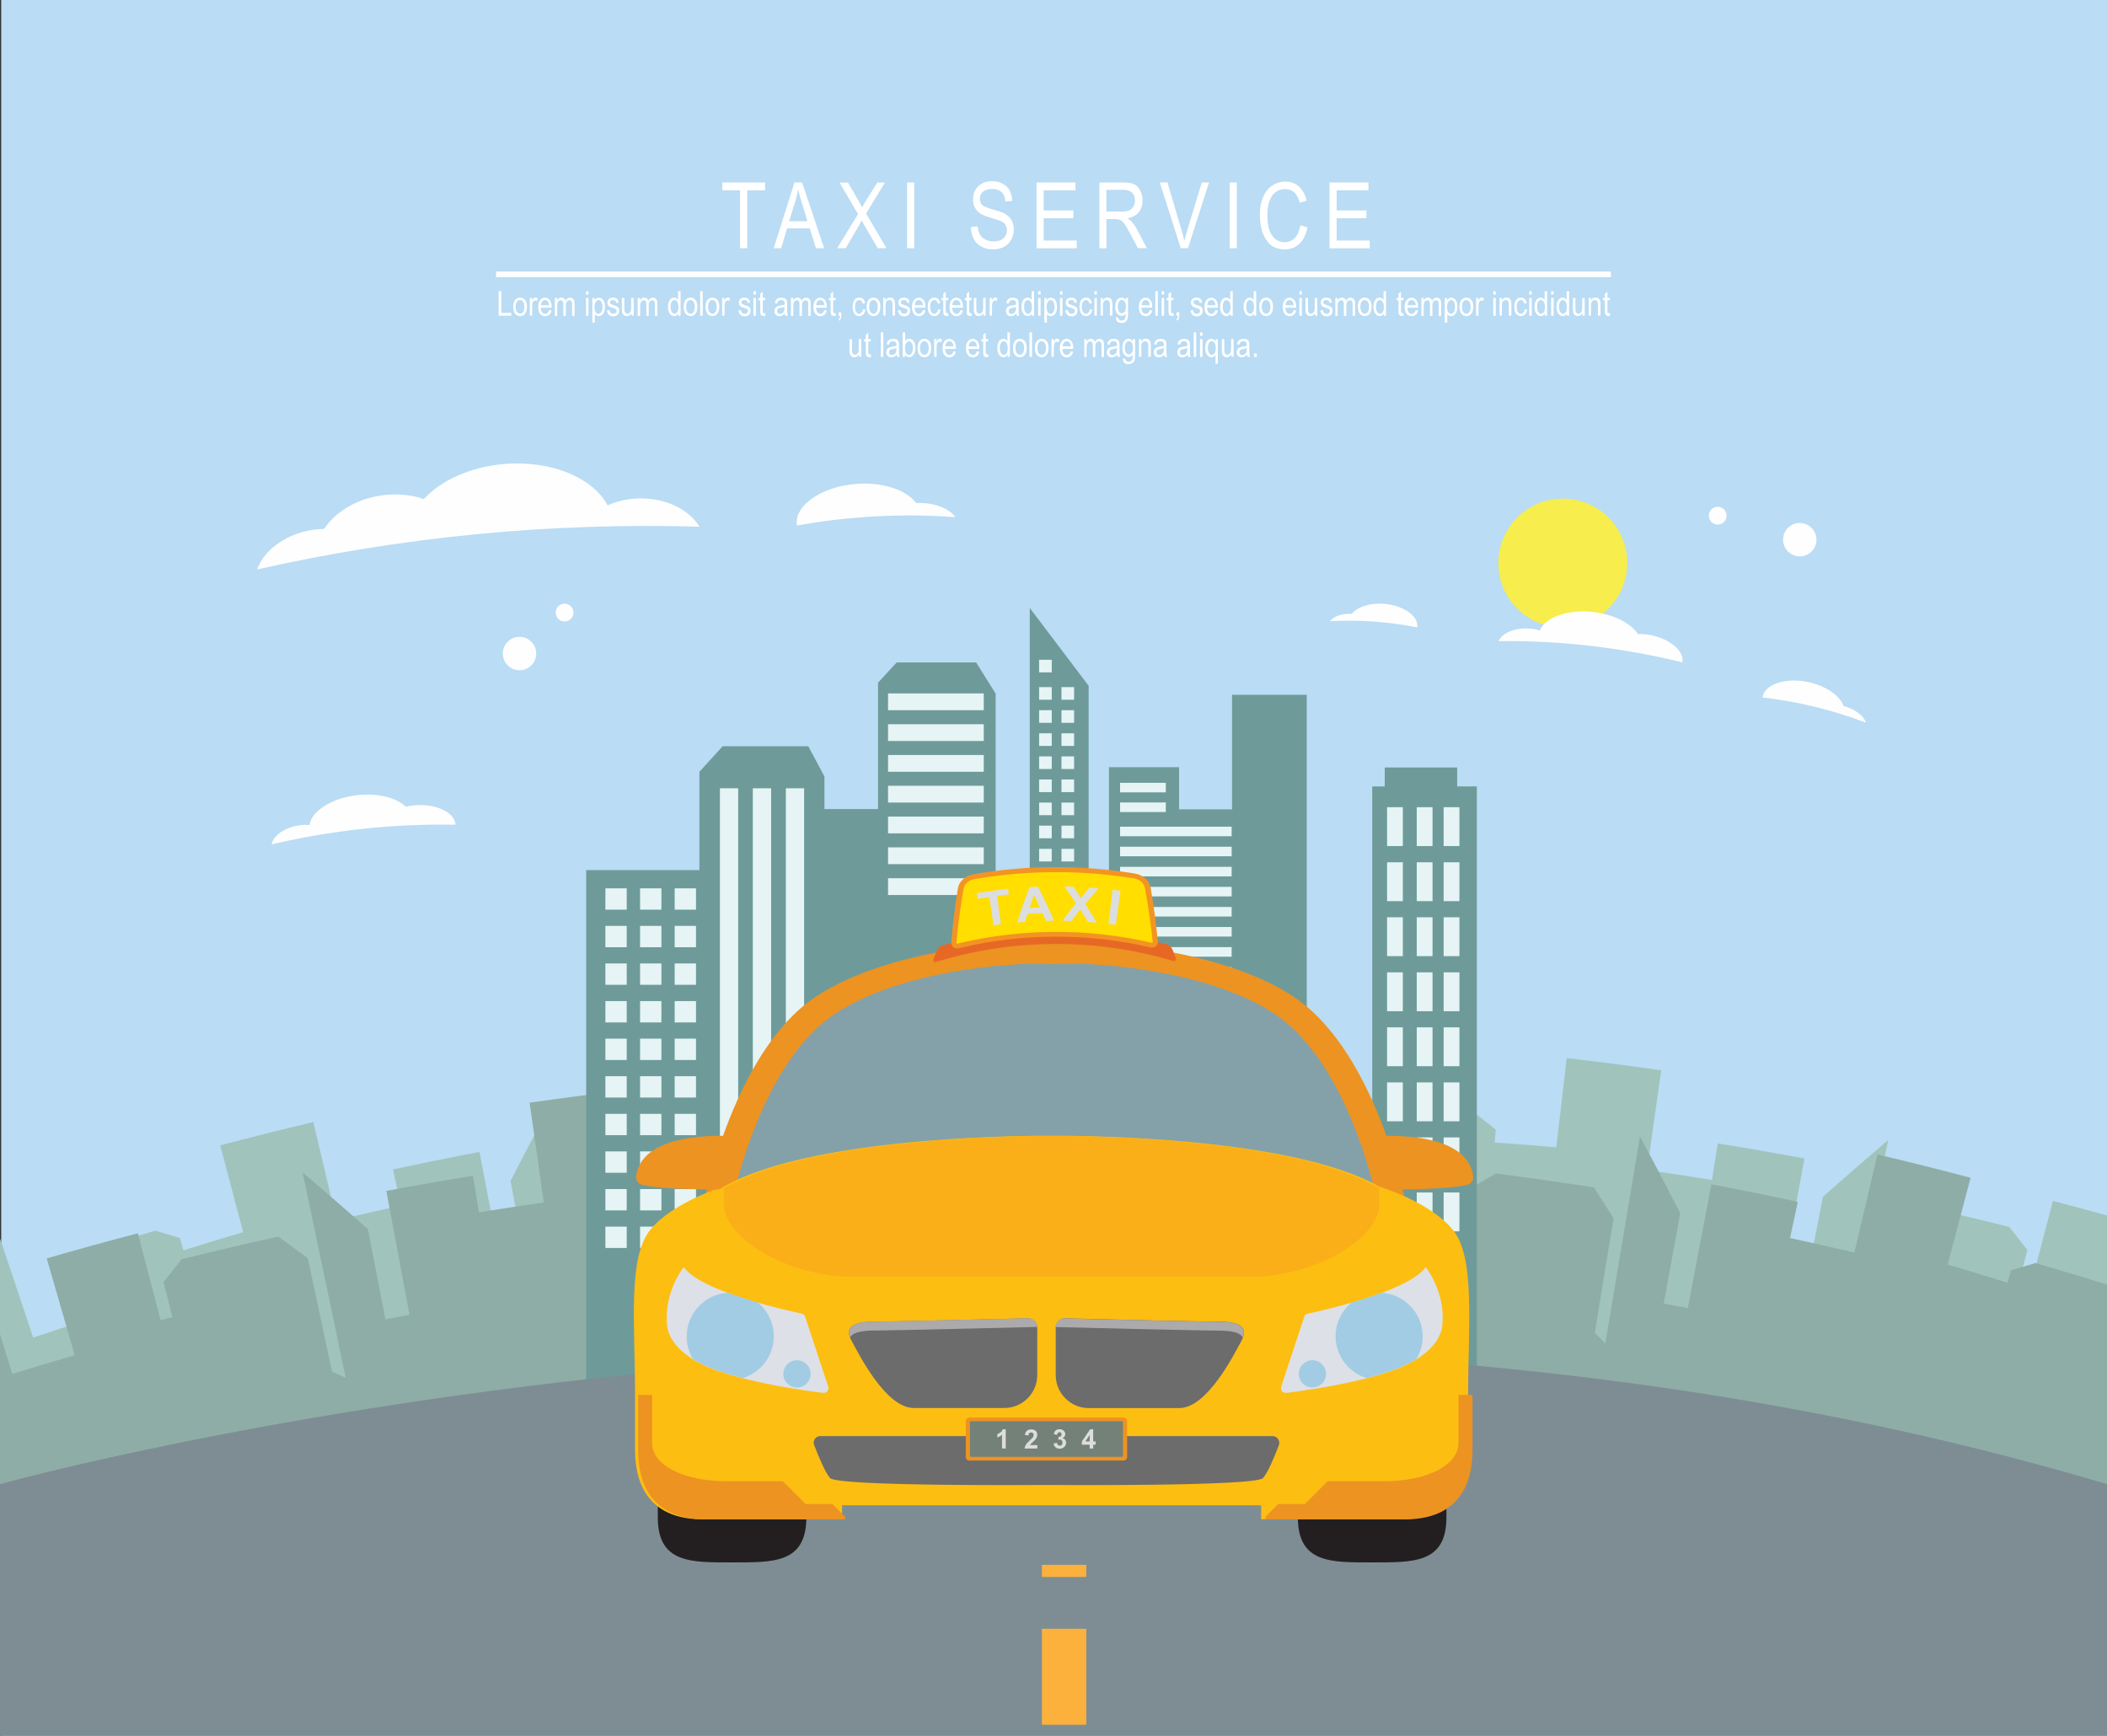 <?xml version="1.0" encoding="utf-8"?>
<!-- Generator: Adobe Illustrator 18.0.0, SVG Export Plug-In . SVG Version: 6.00 Build 0)  -->
<!DOCTYPE svg PUBLIC "-//W3C//DTD SVG 1.1//EN" "http://www.w3.org/Graphics/SVG/1.1/DTD/svg11.dtd">
<svg version="1.1" id="Layer_1" xmlns:x="http://ns.adobe.com/Extensibility/1.0/" xmlns:i="http://ns.adobe.com/AdobeIllustrator/10.0/" xmlns:graph="http://ns.adobe.com/Graphs/1.0/"
	 xmlns="http://www.w3.org/2000/svg" xmlns:xlink="http://www.w3.org/1999/xlink" xmlns:a="http://ns.adobe.com/AdobeSVGViewerExtensions/3.0/"
	 x="0px" y="0px" viewBox="0 0 2272 1872" enable-background="new 0 0 2272 1872" xml:space="preserve">
<rect x="0" y="0" width="2272" height="1872" fill="#333333" stroke="none"/>
<g>
	<defs>
		<rect id="SVGID_1_" width="2272" height="1872"/>
	</defs>
	<clipPath id="SVGID_2_">
		<use xlink:href="#SVGID_1_"  overflow="visible"/>
	</clipPath>
	<g clip-path="url(#SVGID_2_)">
		<rect x="1.3" fill="#BADCF4" width="2272" height="1872"/>
		<path fill="#A0C3BC" d="M-228.7,1486.5c49.1-20.3,98.4-39.6,148.1-57.8c-14.8-40.3-29.5-80.5-44.3-120.8
			c41.5,6.8,82.6,14.4,123.2,22.6c12.5,37.3,25,74.7,37.5,112c16.5-5.5,33.1-11,49.6-16.3c-5.4-16.8-10.8-33.7-16.2-50.5
			c4.2-7.6,8.5-15.1,12.8-22.7c28.4-8.9,56.9-17.5,85.4-25.8c8.8,2.6,17.7,5.2,26.5,7.8c1.3,4.5,2.5,8.9,3.8,13.4
			c21.4-6.7,43-13.2,64.5-19.6c-8.2-31.2-16.5-62.4-24.7-93.6c33.4-8.8,66.9-17.2,100.4-25.1c8.3,35.3,16.6,70.5,24.9,105.8
			c23.1-5.4,46.3-10.7,69.4-15.7c-2.8-13-5.6-26-8.4-39c31-6.7,62.1-13,93.2-18.9c8.5,44.5,16.9,89,25.4,133.5
			c8.7-1.7,17.4-3.3,26-4.9c-5.9-32.5-11.9-65-17.8-97.4c14.1-27.6,28.5-55.2,43.4-82.7c12.5,74.4,25,148.7,37.4,223.1
			c3.8-3.9,7.5-7.8,11.3-11.6c-6.7-41.1-13.5-82.2-20.2-123.3c7-11.1,14-22.2,21.1-33.3c35.2-5.5,70.5-10.6,105.8-15.1
			c9.1,5.3,18.2,10.6,27.3,16c1.6,12.8,3.1,25.7,4.7,38.5c4.4-0.5,8.7-1.1,13.1-1.6c-3.8-32.1-7.6-64.1-11.4-96.2
			c33.6-4,67.2-7.5,100.9-10.6c3.3,36.1,6.6,72.1,10,108.2c23.2-2.1,46.4-4,69.6-5.7c-2.1-28.6-4.2-57.3-6.3-85.9
			c31.4-2.3,62.9-4.2,94.3-5.7c2.1,42.5,4.1,84.9,6.2,127.4c7.4-28.5,15-56.9,22.9-85.3c-1.4-33-2.7-66-4.1-99
			c18.1-25.4,36.6-50.7,55.5-75.9c2,75.4,4,150.8,6.1,226.1c4.3-3.3,8.7-6.6,13.1-9.9c-1-41.6-1.9-83.3-2.9-124.9
			c8.6-10.1,17.3-20.1,26-30.1c36.3-0.6,72.6-0.7,108.9-0.3c8.1,6.2,16.2,12.5,24.2,18.8c-0.4,23.5-0.8,47-1.2,70.5
			c6.9,0.1,13.9,0.3,20.8,0.4c1-42.9,2-85.7,3-128.6c35.5,21.5,70.4,43.5,104.7,66c-2,39.3-4,78.6-6,118c17.1,0.9,34.3,1.8,51.4,2.9
			c1.1-17.6,2.3-35.3,3.4-52.9c6.6-5.5,13.3-11,20-16.5c29.3,2,58.6,4.4,87.9,7.1c7.2,5.6,14.4,11.2,21.5,16.9
			c-0.5,4.6-0.9,9.2-1.4,13.8c22.2,1.5,44.4,3.3,66.6,5.2c3.7-32.1,7.4-64.1,11.2-96.2c34,3.9,68,8.3,101.9,13.2
			c-5.1,35.9-10.2,71.7-15.3,107.6c23.4,3.3,46.7,6.9,70,10.6c2.1-13.1,4.2-26.3,6.4-39.4c31.2,5,62.3,10.5,93.4,16.3
			c-8.3,44.5-16.7,89-25,133.6c8.7,1.6,17.3,3.3,26,4.9c6.3-32.4,12.6-64.8,18.9-97.2c23.1-20.6,46.6-41,70.4-61.2
			c-15.5,73.8-31,147.6-46.5,221.4c4.9-2.2,9.8-4.5,14.8-6.7c8.7-40.7,17.4-81.5,26.1-122.2c10.5-7.8,21.1-15.6,31.8-23.4
			c34.8,7.7,69.5,15.9,104.2,24.5c6.6,8.3,13.1,16.5,19.6,24.8c-3.2,12.5-6.5,25.1-9.7,37.6c4.3,1.1,8.5,2.2,12.8,3.3
			c8.2-31.2,16.3-62.5,24.5-93.7c32.9,8.6,65.6,17.6,98.3,27.1c-10.1,34.8-20.1,69.6-30.2,104.4c22.5,6.5,44.9,13.2,67.3,20.2
			c8.5-27.4,17-54.9,25.5-82.3c30.3,9.4,60.6,19.2,90.7,29.4c-13.6,40.3-27.2,80.6-40.8,120.9c17.4-23.8,35-47.4,52.7-71
			c10.8-31.2,21.6-62.4,32.3-93.6c26.4-17,53-33.7,80-50.1c-25.7,70.9-51.4,141.8-77,212.7c5.3-1.5,10.6-3,16-4.4
			c14.3-39.1,28.6-78.2,43-117.3c11.8-6.2,23.6-12.3,35.5-18.4c34.5,12.9,68.8,26.3,103,40.2c5.4,8.8,10.7,17.6,16,26.5
			c-35.9,86.8-71.9,173.5-107.8,260.3c-159.5-66.1-322.5-120.2-487.9-162.4c0-0.1,0.1-0.3,0.1-0.4
			c-313.2-80-634.6-117.1-955.5-111.4c-0.1-3-0.1-6.1-0.2-9.1c-127.1,2.2-254.2,11.2-380.6,26.9c0-0.1,0-0.3,0-0.4
			c-319.8,39.6-635.6,122.2-938.6,247.7C-172.7,1622.2-200.7,1554.3-228.7,1486.5z"/>
		<path fill="#8EADA7" d="M2591.1,1521.4c-49.1-20.3-98.4-39.6-148.1-57.8c14.8-40.3,29.5-80.5,44.3-120.8
			c-41.5,6.8-82.6,14.4-123.2,22.6c-12.5,37.3-25,74.7-37.5,112c-16.5-5.5-33.1-11-49.6-16.3c5.4-16.8,10.8-33.7,16.2-50.5
			c-4.2-7.6-8.5-15.1-12.8-22.7c-28.4-8.9-56.9-17.5-85.4-25.8c-8.8,2.6-17.7,5.2-26.5,7.8c-1.3,4.5-2.5,8.9-3.8,13.4
			c-21.4-6.7-43-13.2-64.5-19.6c8.2-31.2,16.5-62.4,24.7-93.6c-33.4-8.8-66.9-17.2-100.4-25.1c-8.3,35.3-16.6,70.5-24.9,105.8
			c-23.1-5.4-46.3-10.7-69.4-15.7c2.8-13,5.6-26,8.4-39c-31-6.7-62.1-13-93.2-18.9c-8.5,44.5-16.9,89-25.4,133.5
			c-8.7-1.7-17.4-3.3-26-4.9c5.9-32.5,11.9-65,17.8-97.4c-14.1-27.6-28.5-55.2-43.4-82.7c-12.5,74.4-25,148.7-37.4,223.1
			c-3.8-3.9-7.5-7.8-11.3-11.6c6.7-41.1,13.5-82.2,20.2-123.3c-7-11.1-14-22.2-21.1-33.3c-35.2-5.5-70.5-10.6-105.8-15.1
			c-9.1,5.3-18.2,10.6-27.3,16c-1.6,12.8-3.1,25.7-4.7,38.5c-4.4-0.5-8.7-1.1-13.1-1.6c3.8-32.1,7.6-64.1,11.4-96.2
			c-33.6-4-67.2-7.5-100.9-10.6c-3.3,36.1-6.6,72.1-10,108.2c-23.2-2.1-46.4-4-69.6-5.7c2.1-28.6,4.2-57.3,6.3-85.9
			c-31.4-2.3-62.9-4.2-94.3-5.7c-2.1,42.5-4.1,84.9-6.2,127.4c-7.4-28.5-15-56.9-22.9-85.3c1.4-33,2.7-66,4.1-99
			c-18.1-25.4-36.6-50.7-55.5-75.9c-2,75.4-4,150.8-6.1,226.1c-4.3-3.3-8.7-6.6-13.1-9.9c1-41.6,1.9-83.3,2.9-124.9
			c-8.6-10.1-17.3-20.1-26-30.1c-36.3-0.6-72.6-0.7-108.9-0.3c-8.1,6.2-16.2,12.5-24.2,18.8c0.4,23.5,0.8,47,1.2,70.5
			c-6.9,0.1-13.9,0.3-20.8,0.4c-1-42.9-2-85.7-3-128.6c-35.5,21.5-70.4,43.5-104.7,66c2,39.3,4,78.6,6,118
			c-17.1,0.9-34.3,1.8-51.4,2.9c-1.1-17.6-2.3-35.3-3.4-52.9c-6.6-5.5-13.3-11-20-16.5c-29.3,2-58.6,4.4-87.9,7.1
			c-7.2,5.6-14.4,11.2-21.5,16.9c0.5,4.6,0.9,9.2,1.4,13.8c-22.2,1.5-44.4,3.3-66.6,5.2c-3.7-32.1-7.4-64.1-11.2-96.2
			c-34,3.9-68,8.3-101.9,13.2c5.1,35.9,10.2,71.7,15.3,107.6c-23.4,3.3-46.7,6.9-70,10.6c-2.1-13.1-4.2-26.3-6.4-39.4
			c-31.2,5-62.3,10.5-93.4,16.3c8.3,44.5,16.7,89,25,133.6c-8.7,1.6-17.3,3.3-26,4.9c-6.3-32.4-12.6-64.8-18.9-97.2
			c-23.1-20.6-46.6-41-70.4-61.2c15.5,73.8,31,147.6,46.5,221.4c-4.9-2.2-9.8-4.5-14.8-6.7c-8.7-40.7-17.4-81.5-26.1-122.2
			c-10.5-7.8-21.1-15.6-31.8-23.4c-34.8,7.7-69.5,15.9-104.2,24.5c-6.6,8.3-13.1,16.5-19.6,24.8c3.2,12.5,6.5,25.1,9.7,37.6
			c-4.3,1.1-8.5,2.2-12.8,3.3c-8.2-31.2-16.3-62.5-24.5-93.7c-32.9,8.6-65.6,17.6-98.3,27.1c10.1,34.8,20.1,69.6,30.2,104.4
			c-22.5,6.5-44.9,13.2-67.3,20.2c-8.5-27.4-17-54.9-25.5-82.3c-30.3,9.4-60.6,19.2-90.7,29.4c13.6,40.3,27.2,80.6,40.8,120.9
			c-17.4-23.8-35-47.4-52.7-71c-10.8-31.2-21.6-62.4-32.3-93.6c-26.4-17-53-33.7-80-50.1c25.7,70.9,51.4,141.8,77,212.7
			c-5.3-1.5-10.6-3-16-4.4c-14.3-39.1-28.6-78.2-43-117.3c-11.8-6.2-23.6-12.3-35.5-18.4c-34.5,12.9-68.8,26.3-103,40.2
			c-5.4,8.8-10.7,17.6-16,26.5c35.9,86.8,71.9,173.5,107.8,260.3c159.5-66.1,322.5-120.2,487.9-162.4c0-0.1-0.1-0.3-0.1-0.4
			c313.2-80,634.6-117.1,955.5-111.4c0.1-3,0.1-6.1,0.2-9.1c127.1,2.2,254.2,11.2,380.6,26.9c0-0.1,0-0.3,0-0.4
			c319.8,39.6,635.6,122.2,938.6,247.7C2535.1,1657.2,2563.1,1589.3,2591.1,1521.4z"/>
		<g>
			<polygon fill="#6E9B9A" points="1571.3,848.1 1571.3,827.7 1493.2,827.7 1493.2,848.1 1479.7,848.1 1479.7,1281.4 1409.1,1283.7 
				1409.1,859.3 1409.1,749.3 1328.5,749.3 1328.5,872.8 1271.4,872.8 1271.4,827.4 1195.8,827.4 1195.8,1237.2 1173.9,1237.2 
				1173.9,739.6 1110.4,655.6 1110.4,960.6 1073.6,969.4 1073.6,748 1052.6,714.4 966.9,714.4 946.8,736.2 946.8,872.5 924,872.5 
				889,872.5 889,837.3 871.6,804.8 779.2,804.8 754.2,832.3 754.2,910.5 754.2,938.3 632.1,938.3 632.1,1521.2 754.2,1521.2 
				774.5,1521.2 860.8,1521.2 889,1521.2 946.8,1521.2 978.1,1521.2 1592.5,1521.2 1592.5,1002.7 1592.5,931.6 1592.5,848.1 			"/>
			<g>
				<rect x="776.3" y="850.1" fill="#E6F4F5" width="19.7" height="580.7"/>
				<rect x="811.8" y="850.1" fill="#E6F4F5" width="19.7" height="580.7"/>
				<rect x="847.4" y="850.1" fill="#E6F4F5" width="19.7" height="580.7"/>
			</g>
			<rect x="1527.7" y="870.5" fill="#E6F4F5" width="17" height="41.9"/>
			<rect x="1495.7" y="870.5" fill="#E6F4F5" width="17" height="41.9"/>
			<rect x="1556.7" y="870.5" fill="#E6F4F5" width="17" height="41.9"/>
			<rect x="1527.7" y="929.9" fill="#E6F4F5" width="17" height="41.9"/>
			<rect x="1495.7" y="929.9" fill="#E6F4F5" width="17" height="41.9"/>
			<rect x="1556.7" y="929.9" fill="#E6F4F5" width="17" height="41.9"/>
			<rect x="1527.7" y="989.2" fill="#E6F4F5" width="17" height="41.9"/>
			<rect x="1495.7" y="989.2" fill="#E6F4F5" width="17" height="41.9"/>
			<rect x="1556.7" y="989.2" fill="#E6F4F5" width="17" height="41.9"/>
			<rect x="1527.7" y="1048.6" fill="#E6F4F5" width="17" height="41.9"/>
			<rect x="1495.7" y="1048.6" fill="#E6F4F5" width="17" height="41.9"/>
			<rect x="1556.7" y="1048.6" fill="#E6F4F5" width="17" height="41.9"/>
			<rect x="1527.7" y="1107.9" fill="#E6F4F5" width="17" height="41.9"/>
			<rect x="1495.7" y="1107.9" fill="#E6F4F5" width="17" height="41.9"/>
			<rect x="1556.7" y="1107.9" fill="#E6F4F5" width="17" height="41.9"/>
			<rect x="1527.7" y="1167.3" fill="#E6F4F5" width="17" height="41.9"/>
			<rect x="1495.7" y="1167.3" fill="#E6F4F5" width="17" height="41.9"/>
			<rect x="1556.7" y="1167.3" fill="#E6F4F5" width="17" height="41.9"/>
			<rect x="1527.7" y="1226.6" fill="#E6F4F5" width="17" height="41.9"/>
			<rect x="1495.7" y="1226.6" fill="#E6F4F5" width="17" height="41.9"/>
			<rect x="1556.7" y="1226.6" fill="#E6F4F5" width="17" height="41.9"/>
			<rect x="1527.7" y="1286" fill="#E6F4F5" width="17" height="41.9"/>
			<rect x="1495.7" y="1286" fill="#E6F4F5" width="17" height="41.9"/>
			<rect x="1556.7" y="1286" fill="#E6F4F5" width="17" height="41.9"/>
			<rect x="1527.7" y="1345.4" fill="#E6F4F5" width="17" height="41.9"/>
			<rect x="1495.7" y="1345.4" fill="#E6F4F5" width="17" height="41.9"/>
			<rect x="1556.7" y="1345.4" fill="#E6F4F5" width="17" height="41.9"/>
			<rect x="1527.7" y="1404.7" fill="#E6F4F5" width="17" height="41.9"/>
			<rect x="1495.7" y="1404.7" fill="#E6F4F5" width="17" height="41.9"/>
			<rect x="1556.7" y="1404.7" fill="#E6F4F5" width="17" height="41.9"/>
			<rect x="1207.8" y="891.5" fill="#E6F4F5" width="120.3" height="10.3"/>
			<rect x="1207.8" y="913.1" fill="#E6F4F5" width="120.3" height="10.3"/>
			<rect x="1207.8" y="934.8" fill="#E6F4F5" width="120.3" height="10.3"/>
			<rect x="1207.8" y="956.4" fill="#E6F4F5" width="120.3" height="10.3"/>
			<rect x="1207.8" y="978.1" fill="#E6F4F5" width="120.3" height="10.3"/>
			<rect x="1207.8" y="999.7" fill="#E6F4F5" width="120.3" height="10.3"/>
			<rect x="1207.8" y="1021.4" fill="#E6F4F5" width="120.3" height="10.3"/>
			<rect x="1207.8" y="1043" fill="#E6F4F5" width="120.3" height="10.3"/>
			<rect x="1207.8" y="1064.7" fill="#E6F4F5" width="120.3" height="10.3"/>
			<rect x="1207.8" y="1086.3" fill="#E6F4F5" width="120.3" height="10.3"/>
			<rect x="1207.8" y="1107.9" fill="#E6F4F5" width="120.3" height="10.3"/>
			<rect x="1207.8" y="1129.6" fill="#E6F4F5" width="120.3" height="10.3"/>
			<rect x="1207.8" y="1151.2" fill="#E6F4F5" width="120.3" height="10.3"/>
			<rect x="1207.8" y="1172.9" fill="#E6F4F5" width="120.3" height="10.3"/>
			<rect x="1207.8" y="1194.5" fill="#E6F4F5" width="120.3" height="10.3"/>
			<rect x="1207.8" y="1216.2" fill="#E6F4F5" width="120.3" height="10.3"/>
			<rect x="1207.8" y="1237.8" fill="#E6F4F5" width="120.3" height="10.3"/>
			<rect x="1207.8" y="1259.5" fill="#E6F4F5" width="120.3" height="10.3"/>
			<rect x="1207.8" y="1281.1" fill="#E6F4F5" width="120.3" height="10.3"/>
			<rect x="1207.8" y="1302.8" fill="#E6F4F5" width="120.3" height="10.3"/>
			<rect x="1207.8" y="1324.4" fill="#E6F4F5" width="120.3" height="10.3"/>
			<rect x="1207.8" y="1346.1" fill="#E6F4F5" width="120.3" height="10.3"/>
			<rect x="1207.8" y="1367.7" fill="#E6F4F5" width="120.3" height="10.3"/>
			<rect x="1207.8" y="1389.4" fill="#E6F4F5" width="120.3" height="10.3"/>
			<rect x="1207.8" y="1411" fill="#E6F4F5" width="120.3" height="10.3"/>
			<rect x="1207.8" y="1432.7" fill="#E6F4F5" width="120.3" height="10.3"/>
			<rect x="1207.8" y="1454.3" fill="#E6F4F5" width="120.3" height="10.3"/>
			<rect x="1207.8" y="1476" fill="#E6F4F5" width="120.3" height="10.3"/>
			<rect x="1207.8" y="865.4" fill="#E6F4F5" width="49.3" height="10.3"/>
			<rect x="1207.8" y="844.2" fill="#E6F4F5" width="49.3" height="10.3"/>
			<rect x="957.6" y="747.8" fill="#E6F4F5" width="103.2" height="18.1"/>
			<rect x="957.6" y="781" fill="#E6F4F5" width="103.2" height="18.1"/>
			<rect x="957.6" y="814.2" fill="#E6F4F5" width="103.2" height="18.1"/>
			<rect x="957.6" y="847.4" fill="#E6F4F5" width="103.2" height="18.1"/>
			<rect x="957.6" y="880.6" fill="#E6F4F5" width="103.2" height="18.1"/>
			<rect x="957.6" y="913.8" fill="#E6F4F5" width="103.2" height="18.1"/>
			<rect x="957.6" y="947.1" fill="#E6F4F5" width="103.2" height="18.1"/>
			<rect x="1120.5" y="711.5" fill="#E6F4F5" width="13.6" height="13.6"/>
			<rect x="1120.5" y="741" fill="#E6F4F5" width="13.6" height="13.6"/>
			<rect x="1144.6" y="741" fill="#E6F4F5" width="13.6" height="13.6"/>
			<rect x="1120.5" y="765.9" fill="#E6F4F5" width="13.6" height="13.6"/>
			<rect x="1144.6" y="765.9" fill="#E6F4F5" width="13.6" height="13.6"/>
			<rect x="1120.5" y="790.8" fill="#E6F4F5" width="13.6" height="13.6"/>
			<rect x="1144.6" y="790.8" fill="#E6F4F5" width="13.6" height="13.6"/>
			<rect x="1120.5" y="815.7" fill="#E6F4F5" width="13.6" height="13.6"/>
			<rect x="1144.6" y="815.7" fill="#E6F4F5" width="13.6" height="13.6"/>
			<rect x="1120.5" y="840.6" fill="#E6F4F5" width="13.6" height="13.6"/>
			<rect x="1144.6" y="840.6" fill="#E6F4F5" width="13.6" height="13.6"/>
			<rect x="1120.5" y="865.5" fill="#E6F4F5" width="13.6" height="13.6"/>
			<rect x="652.8" y="958" fill="#E6F4F5" width="23" height="23"/>
			<rect x="690.2" y="958" fill="#E6F4F5" width="23" height="23"/>
			<rect x="727.5" y="958" fill="#E6F4F5" width="23" height="23"/>
			<rect x="652.8" y="998.5" fill="#E6F4F5" width="23" height="23"/>
			<rect x="690.2" y="998.5" fill="#E6F4F5" width="23" height="23"/>
			<rect x="727.5" y="998.5" fill="#E6F4F5" width="23" height="23"/>
			<rect x="652.8" y="1039" fill="#E6F4F5" width="23" height="23"/>
			<rect x="690.2" y="1039" fill="#E6F4F5" width="23" height="23"/>
			<rect x="727.5" y="1039" fill="#E6F4F5" width="23" height="23"/>
			<rect x="652.8" y="1079.6" fill="#E6F4F5" width="23" height="23"/>
			<rect x="690.2" y="1079.6" fill="#E6F4F5" width="23" height="23"/>
			<rect x="727.5" y="1079.6" fill="#E6F4F5" width="23" height="23"/>
			<rect x="652.8" y="1120.1" fill="#E6F4F5" width="23" height="23"/>
			<rect x="690.2" y="1120.1" fill="#E6F4F5" width="23" height="23"/>
			<rect x="727.5" y="1120.1" fill="#E6F4F5" width="23" height="23"/>
			<rect x="652.8" y="1160.6" fill="#E6F4F5" width="23" height="23"/>
			<rect x="690.2" y="1160.6" fill="#E6F4F5" width="23" height="23"/>
			<rect x="727.5" y="1160.6" fill="#E6F4F5" width="23" height="23"/>
			<rect x="652.8" y="1201.2" fill="#E6F4F5" width="23" height="23"/>
			<rect x="690.2" y="1201.2" fill="#E6F4F5" width="23" height="23"/>
			<rect x="727.5" y="1201.2" fill="#E6F4F5" width="23" height="23"/>
			<rect x="652.8" y="1241.7" fill="#E6F4F5" width="23" height="23"/>
			<rect x="690.2" y="1241.7" fill="#E6F4F5" width="23" height="23"/>
			<rect x="727.5" y="1241.7" fill="#E6F4F5" width="23" height="23"/>
			<rect x="652.8" y="1282.3" fill="#E6F4F5" width="23" height="23"/>
			<rect x="690.2" y="1282.3" fill="#E6F4F5" width="23" height="23"/>
			<rect x="727.5" y="1282.3" fill="#E6F4F5" width="23" height="23"/>
			<rect x="652.8" y="1322.8" fill="#E6F4F5" width="23" height="23"/>
			<rect x="690.2" y="1322.8" fill="#E6F4F5" width="23" height="23"/>
			<rect x="727.5" y="1322.8" fill="#E6F4F5" width="23" height="23"/>
			<rect x="1144.6" y="865.5" fill="#E6F4F5" width="13.6" height="13.6"/>
			<rect x="1120.5" y="890.4" fill="#E6F4F5" width="13.6" height="13.6"/>
			<rect x="1144.6" y="890.4" fill="#E6F4F5" width="13.6" height="13.6"/>
			<rect x="1120.5" y="915.4" fill="#E6F4F5" width="13.6" height="13.6"/>
			<rect x="1144.6" y="915.4" fill="#E6F4F5" width="13.6" height="13.6"/>
			<rect x="1120.5" y="940.3" fill="#E6F4F5" width="13.6" height="13.6"/>
			<rect x="1144.6" y="940.3" fill="#E6F4F5" width="13.6" height="13.6"/>
			<rect x="1120.5" y="965.2" fill="#E6F4F5" width="13.6" height="13.6"/>
			<rect x="1144.6" y="965.2" fill="#E6F4F5" width="13.6" height="13.6"/>
			<rect x="1120.5" y="990.1" fill="#E6F4F5" width="13.6" height="13.6"/>
			<rect x="1144.6" y="990.1" fill="#E6F4F5" width="13.6" height="13.6"/>
			<rect x="1120.5" y="1015" fill="#E6F4F5" width="13.6" height="13.6"/>
			<rect x="1144.6" y="1015" fill="#E6F4F5" width="13.6" height="13.6"/>
			<rect x="1120.5" y="1039.9" fill="#E6F4F5" width="13.6" height="13.6"/>
			<rect x="1144.6" y="1039.9" fill="#E6F4F5" width="13.6" height="13.6"/>
			<rect x="1120.5" y="1064.8" fill="#E6F4F5" width="13.6" height="13.6"/>
			<rect x="1144.6" y="1064.8" fill="#E6F4F5" width="13.6" height="13.6"/>
		</g>
		<g>
			<circle fill="#F7ED4D" cx="1685.2" cy="607.2" r="69.5"/>
		</g>
		<path fill="#7E8D94" d="M0,1600.5c0,0,1173.1-327.2,2272,0V1872H0V1600.5z"/>
		<rect x="1123.5" y="1481.6" fill="#FCB13D" width="47.8" height="219"/>
		<rect x="1123.5" y="1756.5" fill="#FCB13D" width="47.8" height="103.5"/>
		<path fill="#7E8D94"  a:adobe-blending-mode="multiply" d="M1603,1658.5l-137.5-137.7l-329.6-15.3l-329.6,15.3L669,1658.5
			c-10.7,10.7-3.1,29,12,29h455h455C1606.1,1687.5,1613.7,1669.2,1603,1658.5z"/>
		<g>
			<g>
				<g>
					<path fill="#EC9322" d="M1518.3,1309.1c0,0-30.8-172.5-123.2-234.1c-82.9-55.3-228.7-61.7-257.8-58.2
						c-29-3.5-174.8,2.9-257.8,58.2c-92.4,61.6-123.2,234.1-123.2,234.1h37l344-46.5l344,46.5H1518.3z"/>
				</g>
			</g>
			<g>
				<g>
					<path fill="#84A1A9" d="M1488.1,1309.1c0,0-28.4-158.8-113.5-215.6c-76.4-50.9-210.6-56.8-237.3-53.6
						c-26.7-3.2-160.9,2.6-237.3,53.6c-85.1,56.7-113.5,215.6-113.5,215.6h34l316.7-42.9l316.7,42.9H1488.1z"/>
				</g>
			</g>
			<g>
				<g>
					<path fill="#231F20" d="M1559.7,1636.3c0,49.9-35.8,48.6-80.1,48.6l0,0c-44.2,0-80.1,1.2-80.1-48.6v-66.4
						c0-49.9,35.8-90.3,80.1-90.3l0,0c44.2,0,80.1,40.4,80.1,90.3V1636.3z"/>
				</g>
			</g>
			<g>
				<g>
					<path fill="#231F20" d="M869.5,1636.3c0,49.9-35.8,48.6-80.1,48.6l0,0c-44.2,0-80.1,1.2-80.1-48.6v-66.4
						c0-49.9,35.8-90.3,80.1-90.3l0,0c44.2,0,80.1,40.4,80.1,90.3V1636.3z"/>
				</g>
			</g>
			<g>
				<g>
					<path fill="#FDBE12" d="M1566.6,1326.2c-24.6-30.1-79.4-46.6-79.4-46.6c-101.3-57.5-353.3-54.8-353.3-54.8s-252-2.7-353.3,54.8
						c0,0-54.8,16.4-79.4,46.6c-24.6,30.1-16.4,104.1-16.4,178c0,0,0,39.7,0,58.9c0,19.2,2.7,75.3,72.6,75.3c69.8,0,150.6,0,150.6,0
						v-15.1h451.9v15.1c0,0,80.8,0,150.6,0c69.8,0,72.6-56.1,72.6-75.3c0-19.2,0-58.9,0-58.9
						C1583,1430.3,1591.2,1356.4,1566.6,1326.2z"/>
				</g>
			</g>
			<path fill="#6C6C6C" d="M1118.4,1431.3c0-5.4-4.4-9.7-9.8-9.6c-44.7,1.1-151,3.6-167.1,3.6c-20.5,0-31.5,5.5-23.3,20.5
				c8.2,15.1,37,72.6,67.1,72.6h97.6c19.6,0,35.6-15.9,35.6-35.6V1431.3z"/>
			<path fill="#6C6C6C" d="M1315.3,1425.3c-16.1,0-122.4-2.5-167.1-3.6c-5.4-0.1-9.8,4.2-9.8,9.6v51.6c0,19.6,15.9,35.6,35.6,35.6
				h97.6c30.1,0,58.9-57.5,67.1-72.6C1346.8,1430.8,1335.8,1425.3,1315.3,1425.3z"/>
			<path fill="#6C6C6C" d="M1372.3,1548.7H884.5c-4.9,0-8.4,4.9-6.6,9.6c4.3,11.3,11.6,29.3,17.1,35.6c8.2,9.4,233.5,7.5,233.5,7.5
				s225.2,1.9,233.5-7.5c5.5-6.3,12.8-24.3,17.1-35.6C1380.6,1553.7,1377.2,1548.7,1372.3,1548.7z"/>
			<g>
				<g>
					<path fill="#EC9322" d="M897.6,1622h-28.8l-24.6-24.6c0,0-12.3,0-60.2,0c-47.9,0-80.8-17.8-80.8-41.1c0-23.3,0-52,0-52h-15.1
						c0,0,0,39.7,0,58.9c0,19.2,2.7,75.3,72.6,75.3c69.8,0,150.6,0,150.6,0v-2.7L897.6,1622z"/>
				</g>
			</g>
			<g>
				<g>
					<path fill="#EC9322" d="M1378.3,1622h28.7l24.6-24.6c0,0,12.3,0,60.3,0c47.9,0,80.8-17.8,80.8-41.1c0-23.3,0-52,0-52h15.1
						c0,0,0,39.7,0,58.9c0,19.2-2.7,75.3-72.6,75.3c-69.8,0-150.6,0-150.6,0v-2.7L1378.3,1622z"/>
				</g>
			</g>
			<g>
				<g>
					<path fill="#EC9322" d="M1486.8,1225.1c27.5-1.1,95.9,0.4,101.7,43.2c0.6,4.3-2.1,8.4-6.3,9.4c-9.1,2.3-30.5,4.9-80.7,5.1
						c-3.6,0-6.9-2.3-8.1-5.7l-14.3-40.6C1477.3,1231.1,1481.1,1225.4,1486.8,1225.1z"/>
					<path fill="#EC9322" d="M787.7,1225.1c-27.5-1.1-95.9,0.4-101.7,43.2c-0.6,4.3,2.1,8.4,6.3,9.4c9.1,2.3,30.5,4.9,80.7,5.1
						c3.6,0,6.9-2.3,8.1-5.7l14.3-40.6C797.3,1231.1,793.5,1225.4,787.7,1225.1z"/>
				</g>
			</g>
			<g>
				<g>
					<path fill="#DDE0E7" d="M1537.4,1366.5c-1.5,2.1-3.5,4.1-5.8,6.1c0,0,0,0,0.1,0c-19.3,16.6-65.2,30.3-95.6,38c0,0,0,0,0,0
						c-12,3-21.6,5.1-26.1,6.1c-1.7,0.4-3.1,1.6-3.6,3.3l-24.9,75.4c-1.2,3.6,1.7,7.1,5.5,6.7c19.8-2.4,72.2-9.7,111-23
						c0.2-0.1,0.4-0.1,0.6-0.2c0.1,0,0.3-0.1,0.4-0.1c0.8-0.3,1.6-0.5,2.4-0.8c0.1,0,0.2-0.1,0.3-0.1c1.8-0.6,3.6-1.3,5.4-2
						c0.1,0,0.2-0.1,0.3-0.1c0.9-0.3,1.7-0.7,2.6-1.1c0,0,0,0,0,0c0.9-0.4,1.8-0.8,2.7-1.2c0,0,0,0,0,0c0.9-0.4,1.7-0.8,2.6-1.2
						c0.1,0,0.2-0.1,0.2-0.1c1.7-0.8,3.4-1.7,5.1-2.6c0,0,0.1,0,0.1,0c0.6-0.3,1.3-0.7,1.9-1c0.1-0.1,0.2-0.1,0.3-0.2
						c0.1,0,0.1-0.1,0.2-0.1c0,0,0,0,0.1,0c0.4-0.2,0.8-0.5,1.3-0.7c0,0,0,0,0,0c1.2-0.7,2.4-1.4,3.6-2.2c0,0,0.1,0,0.1-0.1
						c2.3-1.5,4.6-3,6.7-4.7c0,0,0,0,0.1,0c11.1-8.5,18.8-18.9,20.2-30.9C1559.3,1393.9,1537.4,1366.5,1537.4,1366.5z"/>
					<path fill="#A1CCE4" d="M1489.7,1394.2c-10.6,3.9-21.7,7.4-32.2,10.5c-10.6,8.6-17.3,21.7-17.3,36.4c0,21.2,14.1,39.1,33.4,45
						c8.5-2.2,16.8-4.6,24.5-7.3c0.2-0.1,0.4-0.1,0.6-0.2c0.1,0,0.3-0.1,0.4-0.1c0.8-0.3,1.6-0.5,2.4-0.8c0.1,0,0.2-0.1,0.3-0.1
						c1.8-0.6,3.6-1.3,5.4-2c0.1,0,0.2-0.1,0.3-0.1c0.9-0.3,1.7-0.7,2.6-1.1c0,0,0,0,0,0c0.9-0.4,1.8-0.8,2.7-1.2c0,0,0,0,0,0
						c0.9-0.4,1.7-0.8,2.6-1.2c0.1,0,0.2-0.1,0.2-0.1c1.7-0.8,3.4-1.7,5.1-2.6c0,0,0.1,0,0.1,0c0.6-0.3,1.3-0.7,1.9-1
						c0.1-0.1,0.2-0.1,0.3-0.2c0.1,0,0.1-0.1,0.2-0.1c0,0,0,0,0.1,0c0.4-0.2,0.8-0.5,1.3-0.7c0,0,0,0,0,0c0.9-0.5,1.8-1,2.6-1.6
						c4.4-7.1,6.9-15.5,6.9-24.5C1534.1,1416.1,1514.4,1395.6,1489.7,1394.2z"/>
					<circle fill="#A1CCE4" cx="1415.2" cy="1481.6" r="14.7"/>
				</g>
				<g>
					<path fill="#DDE0E7" d="M737.2,1366.5c1.5,2.1,3.5,4.1,5.8,6.1c0,0,0,0-0.1,0c19.3,16.6,65.2,30.3,95.6,38c0,0,0,0,0,0
						c12,3,21.6,5.1,26.1,6.1c1.7,0.4,3.1,1.6,3.6,3.3l24.9,75.4c1.2,3.6-1.7,7.1-5.5,6.7c-19.8-2.4-72.2-9.7-111-23
						c-0.2-0.1-0.4-0.1-0.6-0.2c-0.1,0-0.3-0.1-0.4-0.1c-0.8-0.3-1.6-0.5-2.4-0.8c-0.1,0-0.2-0.1-0.3-0.1c-1.8-0.6-3.6-1.3-5.4-2
						c-0.1,0-0.2-0.1-0.3-0.1c-0.9-0.3-1.7-0.7-2.6-1.1c0,0,0,0,0,0c-0.9-0.4-1.8-0.8-2.7-1.2c0,0,0,0,0,0c-0.9-0.4-1.7-0.8-2.6-1.2
						c-0.1,0-0.2-0.1-0.2-0.1c-1.7-0.8-3.4-1.7-5.1-2.6c0,0-0.1,0-0.1,0c-0.6-0.3-1.3-0.7-1.9-1c-0.1-0.1-0.2-0.1-0.3-0.2
						c-0.1,0-0.1-0.1-0.2-0.1c0,0,0,0-0.1,0c-0.4-0.2-0.8-0.5-1.3-0.7c0,0,0,0,0,0c-1.2-0.7-2.4-1.4-3.6-2.2c0,0-0.1,0-0.1-0.1
						c-2.3-1.5-4.6-3-6.7-4.7c0,0,0,0-0.1,0c-11.1-8.5-18.8-18.9-20.2-30.9C715.3,1393.9,737.2,1366.5,737.2,1366.5z"/>
					<path fill="#A1CCE4" d="M784.9,1394.2c10.6,3.9,21.7,7.4,32.2,10.5c10.6,8.6,17.3,21.7,17.3,36.4c0,21.2-14.1,39.1-33.4,45
						c-8.5-2.2-16.8-4.6-24.5-7.3c-0.2-0.1-0.4-0.1-0.6-0.2c-0.1,0-0.3-0.1-0.4-0.1c-0.8-0.3-1.6-0.5-2.4-0.8
						c-0.1,0-0.2-0.1-0.3-0.1c-1.8-0.6-3.6-1.3-5.4-2c-0.1,0-0.2-0.1-0.3-0.1c-0.9-0.3-1.7-0.7-2.6-1.1c0,0,0,0,0,0
						c-0.9-0.4-1.8-0.8-2.7-1.2c0,0,0,0,0,0c-0.9-0.4-1.7-0.8-2.6-1.2c-0.1,0-0.2-0.1-0.2-0.1c-1.7-0.8-3.4-1.7-5.1-2.6
						c0,0-0.1,0-0.1,0c-0.6-0.3-1.3-0.7-1.9-1c-0.1-0.1-0.2-0.1-0.3-0.2c-0.1,0-0.1-0.1-0.2-0.1c0,0,0,0-0.1,0
						c-0.4-0.2-0.8-0.5-1.3-0.7c0,0,0,0,0,0c-0.9-0.5-1.8-1-2.6-1.6c-4.4-7.1-6.9-15.5-6.9-24.5
						C740.5,1416.1,760.1,1395.6,784.9,1394.2z"/>
					<circle fill="#A1CCE4" cx="859.4" cy="1481.6" r="14.7"/>
				</g>
			</g>
			<g>
				<path fill="#ACAAAA" d="M941.5,1434.9c17.5,0,140.8-3,177-3.9v0c0-5.3-4.3-9.5-9.6-9.4c-44.6,1.1-151.2,3.6-167.4,3.6
					c-18.8,0-29.5,4.6-24.9,17C919.6,1437.1,928.7,1434.9,941.5,1434.9z"/>
				<path fill="#ACAAAA" d="M1138.3,1431.1c36.1,0.9,159.5,3.9,177,3.9c12.8,0,21.9,2.1,24.9,7.4c4.6-12.3-6.1-17-24.9-17
					c-16.2,0-122.8-2.5-167.4-3.6C1142.6,1421.6,1138.3,1425.8,1138.3,1431.1L1138.3,1431.1z"/>
			</g>
			<path fill="#EC9322" d="M1211.7,1528.7h-166.6c-2,0-3.7,1.7-3.7,3.7v39c0,2,1.7,3.7,3.7,3.7h166.6c2,0,3.7-1.7,3.7-3.7v-39
				C1215.4,1530.4,1213.7,1528.7,1211.7,1528.7z"/>
			<path fill="#748179" d="M1209.9,1532.7h-163c-0.6,0-1,0.4-1,1v36.4c0,0.6,0.4,1,1,1h163c0.6,0,1-0.4,1-1v-36.4
				C1210.9,1533.2,1210.4,1532.7,1209.9,1532.7z"/>
			<g>
				<path fill="#DCDDDE" d="M1084.4,1562.1h-3.9v-14.9c-1.4,1.3-3.1,2.3-5.1,3v-3.6c1-0.3,2.1-1,3.4-1.9c1.2-0.9,2-2,2.5-3.3h3.2
					V1562.1z"/>
				<path fill="#DCDDDE" d="M1118.6,1558.4v3.7h-13.8c0.1-1.4,0.6-2.7,1.3-3.9c0.7-1.2,2.2-2.9,4.4-4.9c1.8-1.7,2.9-2.8,3.3-3.4
					c0.5-0.8,0.8-1.6,0.8-2.4c0-0.9-0.2-1.6-0.7-2c-0.5-0.5-1.1-0.7-2-0.7c-0.8,0-1.5,0.2-2,0.7c-0.5,0.5-0.8,1.3-0.8,2.5l-3.9-0.4
					c0.2-2.2,1-3.7,2.2-4.7s2.8-1.4,4.6-1.4c2,0,3.6,0.5,4.8,1.6s1.7,2.5,1.7,4.1c0,0.9-0.2,1.8-0.5,2.6c-0.3,0.8-0.9,1.7-1.6,2.6
					c-0.5,0.6-1.3,1.5-2.6,2.6c-1.2,1.1-2,1.9-2.4,2.3c-0.3,0.4-0.6,0.7-0.8,1.1H1118.6z"/>
				<path fill="#DCDDDE" d="M1136.1,1556.6l3.8-0.5c0.1,1,0.4,1.7,1,2.2c0.5,0.5,1.2,0.8,1.9,0.8c0.8,0,1.5-0.3,2.1-0.9
					c0.6-0.6,0.8-1.5,0.8-2.5c0-1-0.3-1.8-0.8-2.4c-0.5-0.6-1.2-0.9-2-0.9c-0.5,0-1.1,0.1-1.8,0.3l0.4-3.2c1.1,0,1.9-0.2,2.4-0.7
					c0.6-0.5,0.8-1.1,0.8-2c0-0.7-0.2-1.2-0.6-1.7s-1-0.6-1.6-0.6c-0.7,0-1.3,0.2-1.7,0.7c-0.5,0.5-0.8,1.2-0.9,2.1l-3.6-0.6
					c0.3-1.2,0.6-2.2,1.1-3c0.5-0.7,1.2-1.3,2.1-1.8c0.9-0.4,1.9-0.6,3.1-0.6c1.9,0,3.5,0.6,4.7,1.9c1,1,1.4,2.2,1.4,3.4
					c0,1.8-1,3.3-3,4.3c1.2,0.3,2.1,0.8,2.8,1.7c0.7,0.9,1.1,1.9,1.1,3.2c0,1.8-0.7,3.3-2,4.6c-1.3,1.3-3,1.9-4.9,1.9
					c-1.9,0-3.4-0.5-4.6-1.6C1137,1559.8,1136.3,1558.4,1136.1,1556.6z"/>
				<path fill="#DCDDDE" d="M1175,1562.1v-4.1h-8.4v-3.5l8.9-13.1h3.3v13.1h2.6v3.5h-2.6v4.1H1175z M1175,1554.5v-7l-4.7,7H1175z"/>
			</g>
			<path fill="#FAAF19" d="M1483.7,1279.7c-86.1-48.9-280.8-54.2-337.5-54.7h-24.6c-56.7,0.5-251.4,5.9-337.5,54.7
				c0,0-1.3,0.4-3.4,1.1v18.1c0,34.9,65.7,78,139.7,78c73.9,0,201.3,0,201.3,0h24.6c0,0,127.3,0,201.3,0c73.9,0,139.7-43.1,139.7-78
				v-18.1C1484.9,1280.1,1483.7,1279.7,1483.7,1279.7z"/>
			<g>
				<g>
					<path fill="#E76825" d="M1268,1033.7c-1.2-3.1-2.4-6.3-3.6-9.4c-1.2-3-3.8-5.3-7-6.1c-39.5-10.5-79.9-15.7-120.4-15.5
						c-40.4,0.2-80.8,5.7-120.1,16.6c-3.2,0.9-5.8,3.2-6.9,6.2c-1.2,3.1-2.4,6.3-3.5,9.4c-0.6,1.6,0.9,3.1,2.5,2.6
						c41.7-12.8,84.8-19.3,128-19.5c43.2-0.2,86.4,5.9,128.3,18.4C1267.1,1036.7,1268.6,1035.2,1268,1033.7z"/>
				</g>
				<g>
					<path fill="#F39422" d="M1248.5,1015.4c-1.8-19.4-4.4-38.8-7.8-58.3c-1.3-7.4-8.2-13.6-17-15.1c-28.8-4.7-58-7-87.1-6.9
						s-58.2,2.7-86.9,7.7c-8.8,1.5-15.6,7.8-16.8,15.2c-3.1,19.5-5.5,38.9-7.1,58.3c-0.3,4.2,3.7,7.4,7.9,6.3
						c34-8.2,68.7-12.4,103.4-12.5c34.7-0.2,69.5,3.7,103.6,11.6C1244.9,1022.8,1248.9,1019.6,1248.5,1015.4z"/>
				</g>
				<g>
					<path fill="#FFDE00" d="M1032.4,1017.6c-0.3,0.1-0.6,0-0.8-0.2c-0.2-0.2-0.3-0.4-0.3-0.7c1.8-19.4,4.4-38.8,7.7-58.2
						c0.9-5.1,5.5-9.4,11.6-10.4c56.9-9.8,115.2-10.1,172.3-0.8c6.1,1,10.8,5.2,11.7,10.3c3.6,19.4,6.4,38.8,8.4,58.2
						c0,0.3-0.1,0.5-0.3,0.7c-0.2,0.2-0.5,0.2-0.8,0.2C1172.9,1000.7,1101.2,1001.1,1032.4,1017.6z"/>
				</g>
				<g>
					<path fill="#DCDDDE" d="M1071.3,997.9c-1.5-10.2-3-20.3-4.5-30.5c-4.1,0.6-8.3,1.3-12.4,2c-0.4-2.1-0.7-4.1-1.1-6.2
						c11.2-1.9,22.5-3.5,33.8-4.7c0.2,2.1,0.4,4.2,0.7,6.2c-4.2,0.4-8.3,0.9-12.5,1.4c1.3,10.2,2.7,20.4,4,30.6
						C1076.6,997.1,1074,997.5,1071.3,997.9z"/>
					<path fill="#DCDDDE" d="M1136.6,992.9c-2.9,0-5.8,0.1-8.7,0.1c-1.2-2.8-2.5-5.6-3.7-8.3c-5.4,0.2-10.8,0.4-16.1,0.8
						c-0.9,2.9-1.8,5.8-2.7,8.6c-2.8,0.2-5.7,0.4-8.5,0.7c4-12.8,8.4-25.5,13.3-38.2c3-0.2,6.1-0.3,9.1-0.4
						C1125.5,968.3,1131.3,980.6,1136.6,992.9z M1121.3,978.6c-2.1-4.5-4.2-9-6.3-13.5c-1.7,4.7-3.3,9.4-4.8,14.1
						C1113.9,978.9,1117.6,978.7,1121.3,978.6z"/>
					<path fill="#DCDDDE" d="M1145.7,993c4.6-6.4,9.4-12.7,14.4-19c-4-6.1-8.2-12.1-12.5-18.1c3.4,0.1,6.7,0.1,10.1,0.3
						c2.7,4.1,5.4,8.2,8,12.3c2.9-3.8,6-7.6,9-11.4c3.3,0.2,6.7,0.5,10,0.8c-5,5.6-9.8,11.2-14.4,17c4.3,6.7,8.4,13.4,12.3,20.1
						c-3.2-0.3-6.4-0.6-9.6-0.8c-2.6-4.5-5.3-8.9-8.1-13.4c-3.2,4.1-6.4,8.3-9.5,12.4C1152.1,993.1,1148.9,993,1145.7,993z"/>
					<path fill="#DCDDDE" d="M1195.3,996.3c1.5-12.3,3-24.6,4.4-36.9c2.9,0.3,5.7,0.7,8.6,1.1c-1.7,12.3-3.4,24.5-5.1,36.8
						C1200.6,997,1198,996.6,1195.3,996.3z"/>
				</g>
			</g>
		</g>
		<g>
			<path fill="#FFFEFE" d="M491.1,889.4c-0.2-11.9-17.9-21.8-39.8-21.2c-4.8,0.1-9.5,0.8-13.7,1.8c-9.5-9.4-29.6-15-52.2-12.5
				c-28.3,3.1-49.8,17.7-51.6,32.2c-4.3-0.4-9-0.2-13.9,0.8c-14.7,2.9-25.5,11.5-27,20.1C357.8,895.3,424.4,888.2,491.1,889.4z"/>
			<path fill="#FFFEFE" d="M754.2,568c-10.5-17.8-34.9-30.6-63.4-30.5c-13.1,0.1-25.3,2.8-35.6,7.5c-15.1-28.8-59.3-48.7-110.4-44.7
				c-37.5,2.9-69.5,17.9-87.8,37.9c-13.6-4.7-29.5-6.3-46-3.9c-27.2,4-49.6,18.1-61.5,36.1c-5.2,0.1-10.5,0.6-15.8,1.6
				c-28,5.3-49.5,22.5-56.4,42.1C433.6,578.8,593.9,563.3,754.2,568z"/>
			<path fill="#FFFEFE" d="M992.7,542.4c-1.6,0-3.2,0-4.8,0.1c-9.7-13.5-35.4-23.1-65.1-20.6c-39.2,3.1-67.3,25.2-63.4,44.8
				c56.3-10.1,113.7-13.2,170.7-9C1024.7,549.4,1010.1,542.7,992.7,542.4z"/>
			<g>
				<path fill="#FFFEFE" d="M1991,762.3c-1-0.3-2.1-0.6-3.1-0.9c-3.6-10.6-18.3-21.6-37.9-25.8c-25.8-5.6-48.1,3.2-49.4,16.6
					c38.1,4.3,75.5,13.5,111.4,27.1C2010.2,772.9,2002.1,765.9,1991,762.3z"/>
				<path fill="#FFFEFE" d="M1455,661.9c0.9,0,1.8,0,2.7,0.1c5.5-7.3,19.7-12.3,36-10.7c21.5,2.1,36.8,14.6,34.4,25.3
					c-30.9-6.2-62.4-8.4-93.8-6.7C1437.3,665.4,1445.4,661.9,1455,661.9z"/>
				<path fill="#FFFEFE" d="M1814.1,714.3c2.4-11.6-12.6-25.2-34.2-29.4c-4.7-0.9-9.4-1.3-13.8-1.2c-7.2-11.3-25.6-21.2-48.1-23.7
					c-28.3-3.2-52.4,6.3-57.5,20c-4.1-1.4-8.8-2.2-13.7-2.3c-14.9-0.4-27.5,5.6-30.8,13.7C1682.8,690.6,1749.3,698.4,1814.1,714.3z"
					/>
			</g>
			<circle fill="#FFFEFE" cx="1940.7" cy="582" r="18"/>
			<g>
				<circle fill="#FFFEFE" cx="560.2" cy="704.8" r="18"/>
				<circle fill="#FFFEFE" cx="608.8" cy="660.6" r="9.6"/>
			</g>
			<circle fill="#FFFEFE" cx="1852.2" cy="556.1" r="9.6"/>
		</g>
		<g>
			<g>
				<path fill="#FFFFFF" d="M798,267.7v-62.5h-19.1v-8.4h46.1v8.4h-19.2v62.5H798z"/>
				<path fill="#FFFFFF" d="M834.3,267.7l22.4-70.9h8.2l23.8,70.9h-8.8l-6.8-21.5h-24.4l-6.3,21.5H834.3z M850.9,238.6h19.8l-6-19.6
					c-1.9-6-3.2-10.9-4.1-14.7c-0.8,4.5-1.8,9.1-3.2,13.5L850.9,238.6z"/>
				<path fill="#FFFFFF" d="M902.7,267.7l22.5-36.9l-19.9-33.9h9.1l10.6,18.2c2.2,3.7,3.7,6.6,4.6,8.7c1.2-2.5,2.8-5.2,4.6-8.1
					l11.8-18.8h8.3l-20.4,33.3l22,37.5h-9.5l-14.7-25.3c-0.8-1.4-1.6-3-2.5-4.8c-1.3,2.6-2.3,4.4-2.8,5.3L912,267.7H902.7z"/>
				<path fill="#FFFFFF" d="M978.1,267.7v-70.9h7.7v70.9H978.1z"/>
				<path fill="#FFFFFF" d="M1046.9,244.9l7.3-0.8c0.4,3.9,1.3,6.9,2.6,9.1c1.4,2.2,3.3,3.9,5.9,5.2c2.5,1.3,5.4,2,8.6,2
					c4.6,0,8.1-1.1,10.7-3.4c2.5-2.2,3.8-5.1,3.8-8.7c0-2.1-0.5-3.9-1.4-5.5c-0.9-1.6-2.3-2.8-4.2-3.8c-1.9-1-5.9-2.4-12-4.2
					c-5.5-1.6-9.4-3.3-11.7-4.9s-4.1-3.7-5.4-6.3c-1.3-2.5-1.9-5.4-1.9-8.6c0-5.7,1.9-10.4,5.6-14.1c3.7-3.6,8.7-5.5,15-5.5
					c4.3,0,8.1,0.9,11.3,2.6c3.2,1.7,5.8,4.2,7.5,7.3c1.8,3.2,2.7,6.9,2.9,11.3l-7.4,0.7c-0.4-4.6-1.8-8-4.1-10.2
					c-2.4-2.2-5.7-3.3-10-3.3c-4.4,0-7.7,1-10,2.9c-2.3,1.9-3.4,4.5-3.4,7.6c0,2.9,0.8,5.1,2.5,6.7c1.7,1.6,5.4,3.2,11.3,4.8
					c5.7,1.6,9.8,3,12.1,4.1c3.5,1.8,6.2,4.2,8,7.1c1.8,2.9,2.7,6.5,2.7,10.6c0,4.1-1,7.8-2.9,11.1c-1.9,3.3-4.5,5.9-7.8,7.6
					c-3.3,1.7-7.2,2.6-11.8,2.6c-7.2,0-12.9-2.2-17.2-6.5C1049.3,258.1,1047.1,252.3,1046.9,244.9z"/>
				<path fill="#FFFFFF" d="M1117.7,267.7v-70.9h42v8.4h-34.3v21.7h32.1v8.4h-32.1v24.1h35.7v8.4H1117.7z"/>
				<path fill="#FFFFFF" d="M1185.5,267.7v-70.9h25.8c5.4,0,9.4,0.7,11.9,2c2.6,1.3,4.7,3.5,6.3,6.6c1.6,3.1,2.5,6.6,2.5,10.7
					c0,5.3-1.4,9.7-4.2,13c-2.8,3.3-6.8,5.4-12.2,6.3c2.2,1.3,3.8,2.6,4.9,3.9c2.3,2.7,4.3,5.7,6,9l10.2,19.3h-9.7l-7.8-14.7
					c-3-5.8-5.3-9.6-6.8-11.6c-1.5-2-3-3.3-4.4-4c-1.4-0.7-3.4-1-6-1h-8.9v31.5H1185.5z M1193.1,228.1h16.5c3.6,0,6.3-0.4,8.2-1.3
					c1.9-0.9,3.4-2.2,4.4-4.1c1.1-1.9,1.6-4,1.6-6.5c0-3.6-1-6.4-3.1-8.4c-2.1-2-5.2-3.1-9.3-3.1h-18.4V228.1z"/>
				<path fill="#FFFFFF" d="M1273.2,267.7l-22.6-70.9h8.3l15.2,51.5c1.2,4,2.2,7.9,3,11.6c0.9-3.9,1.9-7.8,3.1-11.6l15.7-51.5h7.8
					l-22.7,70.9H1273.2z"/>
				<path fill="#FFFFFF" d="M1326,267.7v-70.9h7.7v70.9H1326z"/>
				<path fill="#FFFFFF" d="M1402.2,242.9l7.7,2.4c-1.7,8-4.7,13.9-9,17.8c-4.3,3.9-9.5,5.9-15.6,5.9c-5.4,0-10-1.3-13.8-3.9
					c-3.8-2.6-6.9-6.8-9.4-12.6c-2.4-5.8-3.6-12.7-3.6-20.6c0-7.8,1.2-14.4,3.7-19.8c2.4-5.4,5.7-9.5,9.9-12.2s8.8-4.1,13.9-4.1
					c5.6,0,10.4,1.7,14.5,5.2c4,3.5,6.9,8.6,8.5,15.4l-7.5,2.2c-2.6-9.8-7.8-14.7-15.5-14.7c-3.9,0-7.2,1-10.1,3s-5.1,5.1-6.8,9.3
					c-1.7,4.2-2.5,9.5-2.5,15.9c0,9.7,1.7,17,5.1,21.8c3.4,4.9,8,7.3,13.6,7.3c4.2,0,7.8-1.5,10.9-4.5
					C1399.2,253.4,1401.2,248.9,1402.2,242.9z"/>
				<path fill="#FFFFFF" d="M1433.6,267.7v-70.9h42v8.4h-34.3v21.7h32.1v8.4h-32.1v24.1h35.7v8.4H1433.6z"/>
			</g>
			<g>
				<path fill="#FFFFFF" d="M537.7,340.5V314h2.9v23.4h10.7v3.1H537.7z"/>
				<path fill="#FFFFFF" d="M553.4,330.9c0-3.3,0.7-5.8,2.1-7.5c1.4-1.7,3.2-2.5,5.3-2.5c2.1,0,3.8,0.8,5.3,2.5s2.1,4.1,2.1,7.3
					c0,3.4-0.7,6-2.1,7.7c-1.4,1.7-3.1,2.5-5.3,2.5c-2.1,0-3.9-0.8-5.3-2.5C554.1,336.7,553.4,334.2,553.4,330.9z M556.1,330.9
					c0,2.5,0.5,4.3,1.4,5.5c0.9,1.2,2,1.8,3.4,1.8c1.3,0,2.3-0.6,3.2-1.8c0.9-1.2,1.3-3.1,1.3-5.5c0-2.5-0.5-4.3-1.4-5.5
					s-2-1.8-3.4-1.8c-1.3,0-2.3,0.6-3.2,1.8C556.5,326.6,556.1,328.5,556.1,330.9z"/>
				<path fill="#FFFFFF" d="M571.3,340.5v-19.2h2.4v2.9c0.6-1.3,1.2-2.2,1.7-2.7c0.5-0.4,1.1-0.7,1.7-0.7c0.9,0,1.8,0.3,2.7,1
					l-0.9,3c-0.7-0.5-1.3-0.7-1.9-0.7c-0.6,0-1.1,0.2-1.6,0.6c-0.5,0.4-0.8,1-1,1.7c-0.3,1.2-0.5,2.6-0.5,4v10H571.3z"/>
				<path fill="#FFFFFF" d="M592.1,334.4l2.7,0.4c-0.5,2-1.3,3.6-2.5,4.6c-1.2,1-2.7,1.6-4.5,1.6c-2.2,0-4-0.8-5.4-2.5
					c-1.4-1.7-2.1-4.1-2.1-7.3c0-3.3,0.7-5.8,2.1-7.6c1.4-1.7,3.2-2.6,5.3-2.6c2,0,3.7,0.9,5.1,2.6c1.4,1.7,2,4.2,2,7.4l0,0.9h-11.7
					c0.1,2.2,0.6,3.8,1.5,4.9c0.9,1.1,2,1.6,3.3,1.6C589.9,338.3,591.3,337,592.1,334.4z M583.3,329.1h8.8c-0.1-1.7-0.5-2.9-1.1-3.7
					c-0.9-1.2-1.9-1.8-3.3-1.8c-1.2,0-2.2,0.5-3.1,1.5C583.9,326.1,583.4,327.4,583.3,329.1z"/>
				<path fill="#FFFFFF" d="M598.3,340.5v-19.2h2.4v2.7c0.5-1,1.2-1.8,2-2.3c0.8-0.5,1.7-0.8,2.7-0.8c1.1,0,2,0.3,2.8,0.9
					c0.8,0.6,1.3,1.4,1.6,2.5c0.6-1.1,1.4-1.9,2.2-2.5c0.8-0.6,1.7-0.8,2.7-0.8c1.5,0,2.7,0.5,3.6,1.5c0.9,1,1.3,2.7,1.3,4.9v13.2
					h-2.7v-12.1c0-1.4-0.1-2.3-0.3-2.9c-0.2-0.6-0.5-1-1-1.3s-1-0.5-1.5-0.5c-1.2,0-2.1,0.5-2.8,1.4s-1.1,2.3-1.1,4.3v11.2h-2.7
					v-12.5c0-1.6-0.2-2.7-0.7-3.4c-0.5-0.7-1.2-1-2-1c-1.2,0-2.2,0.5-2.9,1.5c-0.7,1-1.1,2.8-1.1,5.4v10H598.3z"/>
				<path fill="#FFFFFF" d="M631.9,317.8V314h2.7v3.7H631.9z M631.9,340.5v-19.2h2.7v19.2H631.9z"/>
				<path fill="#FFFFFF" d="M638.7,347.9v-26.5h2.5v2.5c0.6-1,1.3-1.8,2-2.2s1.6-0.7,2.5-0.7c1.2,0,2.4,0.4,3.4,1.1
					c1,0.7,1.8,1.9,2.4,3.4c0.6,1.5,0.9,3.3,0.9,5.4c0,3.3-0.7,5.8-2.1,7.5c-1.4,1.8-3,2.6-4.8,2.6c-0.8,0-1.6-0.2-2.3-0.6
					c-0.7-0.4-1.3-1-1.8-1.8v9.3H638.7z M641.1,331.1c0,2.5,0.4,4.3,1.2,5.5c0.8,1.2,1.8,1.8,3,1.8c1.1,0,2.1-0.6,3-1.8
					c0.9-1.2,1.3-3.1,1.3-5.6c0-2.5-0.4-4.4-1.2-5.6c-0.8-1.2-1.8-1.8-3-1.8c-1.1,0-2,0.6-2.9,1.9
					C641.5,326.7,641.1,328.6,641.1,331.1z"/>
				<path fill="#FFFFFF" d="M654.5,334.8l2.7-0.5c0.2,1.4,0.6,2.4,1.3,3c0.7,0.7,1.6,1,2.8,1c1.2,0,2-0.3,2.7-0.9
					c0.6-0.6,0.9-1.3,0.9-2.2c0-0.8-0.3-1.3-0.8-1.8c-0.4-0.3-1.3-0.7-2.7-1.1c-2.1-0.6-3.5-1.2-4.2-1.6c-0.7-0.4-1.2-1-1.6-1.8
					c-0.4-0.7-0.6-1.6-0.6-2.5c0-1.6,0.5-3,1.6-4c1-1,2.5-1.5,4.4-1.5c1.2,0,2.2,0.2,3.1,0.6c0.9,0.4,1.6,1,2,1.7
					c0.5,0.7,0.8,1.7,1,3.1l-2.6,0.4c-0.2-2.1-1.4-3.1-3.4-3.1c-1.2,0-2,0.2-2.6,0.7c-0.6,0.5-0.8,1.1-0.8,1.8
					c0,0.7,0.3,1.3,0.8,1.7c0.3,0.2,1.3,0.6,2.9,1.2c2.2,0.7,3.6,1.3,4.3,1.7c0.6,0.4,1.2,1,1.5,1.7c0.4,0.7,0.5,1.6,0.5,2.6
					c0,1.8-0.6,3.3-1.7,4.5c-1.2,1.1-2.7,1.7-4.8,1.7C657.3,341,655.1,338.9,654.5,334.8z"/>
				<path fill="#FFFFFF" d="M681,340.5v-2.8c-0.6,1.1-1.3,1.9-2.2,2.4c-0.8,0.5-1.8,0.8-2.8,0.8c-1.2,0-2.3-0.3-3.2-1
					c-0.9-0.7-1.5-1.5-1.8-2.5c-0.3-1-0.4-2.4-0.4-4.2v-11.9h2.7V332c0,2,0.1,3.3,0.3,4c0.2,0.7,0.6,1.2,1.1,1.6
					c0.5,0.4,1.1,0.6,1.8,0.6c1.3,0,2.3-0.5,3.1-1.6c0.7-0.9,1-2.6,1-5v-10.3h2.7v19.2H681z"/>
				<path fill="#FFFFFF" d="M687.6,340.5v-19.2h2.4v2.7c0.5-1,1.2-1.8,2-2.3c0.8-0.5,1.7-0.8,2.7-0.8c1.1,0,2,0.3,2.8,0.9
					c0.8,0.6,1.3,1.4,1.6,2.5c0.6-1.1,1.4-1.9,2.2-2.5c0.8-0.6,1.7-0.8,2.7-0.8c1.5,0,2.7,0.5,3.6,1.5c0.9,1,1.3,2.7,1.3,4.9v13.2
					h-2.7v-12.1c0-1.4-0.1-2.3-0.3-2.9c-0.2-0.6-0.5-1-1-1.3s-1-0.5-1.5-0.5c-1.2,0-2.1,0.5-2.8,1.4s-1.1,2.3-1.1,4.3v11.2H697
					v-12.5c0-1.6-0.2-2.7-0.7-3.4c-0.5-0.7-1.2-1-2-1c-1.2,0-2.2,0.5-2.9,1.5c-0.7,1-1.1,2.8-1.1,5.4v10H687.6z"/>
				<path fill="#FFFFFF" d="M731.5,340.5v-2.4c-0.5,0.9-1.1,1.6-1.9,2.1c-0.8,0.5-1.6,0.7-2.5,0.7c-1.9,0-3.5-0.9-4.8-2.6
					c-1.4-1.8-2-4.2-2-7.4c0-2.2,0.3-4,0.9-5.5c0.6-1.5,1.4-2.6,2.4-3.4c1-0.7,2.1-1.1,3.3-1.1c0.9,0,1.7,0.2,2.4,0.7
					c0.8,0.5,1.4,1.1,1.9,1.9V314h2.7v26.5H731.5z M723.1,331c0,2.5,0.4,4.3,1.3,5.5s1.9,1.8,3,1.8c1.1,0,2.1-0.6,2.9-1.7
					s1.2-2.9,1.2-5.2c0-2.7-0.4-4.6-1.2-5.9c-0.8-1.2-1.9-1.9-3.1-1.9c-1.1,0-2.1,0.6-2.9,1.8C723.5,326.6,723.1,328.4,723.1,331z"
					/>
				<path fill="#FFFFFF" d="M737.2,330.9c0-3.3,0.7-5.8,2.1-7.5c1.4-1.7,3.2-2.5,5.3-2.5c2.1,0,3.8,0.8,5.3,2.5s2.1,4.1,2.1,7.3
					c0,3.4-0.7,6-2.1,7.7c-1.4,1.7-3.1,2.5-5.3,2.5c-2.1,0-3.9-0.8-5.3-2.5C737.9,336.7,737.2,334.2,737.2,330.9z M739.9,330.9
					c0,2.5,0.5,4.3,1.4,5.5c0.9,1.2,2,1.8,3.4,1.8c1.3,0,2.3-0.6,3.2-1.8c0.9-1.2,1.3-3.1,1.3-5.5c0-2.5-0.5-4.3-1.4-5.5
					s-2-1.8-3.4-1.8c-1.3,0-2.3,0.6-3.2,1.8C740.4,326.6,739.9,328.5,739.9,330.9z"/>
				<path fill="#FFFFFF" d="M755,340.5V314h2.7v26.5H755z"/>
				<path fill="#FFFFFF" d="M760.8,330.9c0-3.3,0.7-5.8,2.1-7.5c1.4-1.7,3.2-2.5,5.3-2.5c2.1,0,3.8,0.8,5.3,2.5s2.1,4.1,2.1,7.3
					c0,3.4-0.7,6-2.1,7.7c-1.4,1.7-3.1,2.5-5.3,2.5c-2.1,0-3.9-0.8-5.3-2.5C761.5,336.7,760.8,334.2,760.8,330.9z M763.5,330.9
					c0,2.5,0.5,4.3,1.4,5.5c0.9,1.2,2,1.8,3.4,1.8c1.3,0,2.3-0.6,3.2-1.8c0.9-1.2,1.3-3.1,1.3-5.5c0-2.5-0.5-4.3-1.4-5.5
					s-2-1.8-3.4-1.8c-1.3,0-2.3,0.6-3.2,1.8C764,326.6,763.5,328.5,763.5,330.9z"/>
				<path fill="#FFFFFF" d="M778.7,340.5v-19.2h2.4v2.9c0.6-1.3,1.2-2.2,1.7-2.7c0.5-0.4,1.1-0.7,1.7-0.7c0.9,0,1.8,0.3,2.7,1
					l-0.9,3c-0.7-0.5-1.3-0.7-1.9-0.7c-0.6,0-1.1,0.2-1.6,0.6c-0.5,0.4-0.8,1-1,1.7c-0.3,1.2-0.5,2.6-0.5,4v10H778.7z"/>
				<path fill="#FFFFFF" d="M796.2,334.8l2.7-0.5c0.2,1.4,0.6,2.4,1.3,3c0.7,0.7,1.6,1,2.8,1c1.2,0,2-0.3,2.7-0.9
					c0.6-0.6,0.9-1.3,0.9-2.2c0-0.8-0.3-1.3-0.8-1.8c-0.4-0.3-1.3-0.7-2.7-1.1c-2.1-0.6-3.5-1.2-4.2-1.6c-0.7-0.4-1.2-1-1.6-1.8
					c-0.4-0.7-0.6-1.6-0.6-2.5c0-1.6,0.5-3,1.6-4c1-1,2.5-1.5,4.4-1.5c1.2,0,2.2,0.2,3.1,0.6c0.9,0.4,1.6,1,2,1.7
					c0.5,0.7,0.8,1.7,1,3.1l-2.6,0.4c-0.2-2.1-1.4-3.1-3.4-3.1c-1.2,0-2,0.2-2.6,0.7c-0.6,0.5-0.8,1.1-0.8,1.8
					c0,0.7,0.3,1.3,0.8,1.7c0.3,0.2,1.3,0.6,2.9,1.2c2.2,0.7,3.6,1.3,4.3,1.7c0.6,0.4,1.2,1,1.5,1.7c0.4,0.7,0.5,1.6,0.5,2.6
					c0,1.8-0.6,3.3-1.7,4.5c-1.2,1.1-2.7,1.7-4.8,1.7C799,341,796.8,338.9,796.2,334.8z"/>
				<path fill="#FFFFFF" d="M812.4,317.8V314h2.7v3.7H812.4z M812.4,340.5v-19.2h2.7v19.2H812.4z"/>
				<path fill="#FFFFFF" d="M825.1,337.6l0.4,2.9c-0.7,0.2-1.4,0.3-2,0.3c-0.9,0-1.7-0.2-2.2-0.6c-0.6-0.4-1-0.9-1.2-1.5
					c-0.2-0.6-0.3-1.9-0.3-3.8v-11h-2v-2.5h2v-4.8l2.7-2v6.7h2.7v2.5h-2.7v11.2c0,1,0.1,1.7,0.2,2c0.2,0.4,0.7,0.7,1.3,0.7
					C824.2,337.8,824.6,337.7,825.1,337.6z"/>
				<path fill="#FFFFFF" d="M846.3,338.2c-0.9,0.9-1.8,1.6-2.8,2.1c-1,0.5-2,0.7-3,0.7c-1.6,0-2.9-0.5-3.9-1.5s-1.5-2.3-1.5-4
					c0-1.1,0.2-2.1,0.7-2.9c0.5-0.9,1.1-1.5,1.9-2c0.8-0.5,2-0.8,3.6-1.1c2.2-0.3,3.8-0.7,4.8-1.1l0-0.8c0-1.3-0.2-2.2-0.7-2.8
					c-0.7-0.8-1.7-1.2-3.1-1.2c-1.2,0-2.2,0.3-2.8,0.8c-0.6,0.5-1.1,1.5-1.4,2.9l-2.6-0.4c0.4-2.1,1.1-3.6,2.3-4.5
					c1.1-0.9,2.8-1.4,4.9-1.4c1.6,0,2.9,0.3,3.9,0.9s1.5,1.4,1.8,2.3c0.2,0.9,0.4,2.3,0.4,4v4.3c0,3,0.1,4.9,0.2,5.7
					c0.1,0.8,0.3,1.6,0.7,2.3h-2.8C846.5,339.9,846.3,339.1,846.3,338.2z M846,330.9c-1,0.5-2.4,0.9-4.4,1.2
					c-1.1,0.2-1.9,0.4-2.3,0.7c-0.4,0.2-0.8,0.6-1,1c-0.2,0.5-0.4,1-0.4,1.6c0,0.9,0.3,1.6,0.8,2.2c0.6,0.5,1.3,0.8,2.3,0.8
					c1,0,1.8-0.2,2.6-0.7c0.8-0.5,1.4-1.2,1.7-2c0.4-0.8,0.6-2,0.6-3.6V330.9z"/>
				<path fill="#FFFFFF" d="M852.9,340.5v-19.2h2.4v2.7c0.5-1,1.2-1.8,2-2.3c0.8-0.5,1.7-0.8,2.7-0.8c1.1,0,2,0.3,2.8,0.9
					c0.8,0.6,1.3,1.4,1.6,2.5c0.6-1.1,1.4-1.9,2.2-2.5c0.8-0.6,1.7-0.8,2.7-0.8c1.5,0,2.7,0.5,3.6,1.5c0.9,1,1.3,2.7,1.3,4.9v13.2
					h-2.7v-12.1c0-1.4-0.1-2.3-0.3-2.9c-0.2-0.6-0.5-1-1-1.3s-1-0.5-1.5-0.5c-1.2,0-2.1,0.5-2.8,1.4s-1.1,2.3-1.1,4.3v11.2h-2.7
					v-12.5c0-1.6-0.2-2.7-0.7-3.4c-0.5-0.7-1.2-1-2-1c-1.2,0-2.2,0.5-2.9,1.5c-0.7,1-1.1,2.8-1.1,5.4v10H852.9z"/>
				<path fill="#FFFFFF" d="M888.9,334.4l2.7,0.4c-0.5,2-1.3,3.6-2.5,4.6c-1.2,1-2.7,1.6-4.5,1.6c-2.2,0-4-0.8-5.4-2.5
					c-1.4-1.7-2.1-4.1-2.1-7.3c0-3.3,0.7-5.8,2.1-7.6c1.4-1.7,3.2-2.6,5.3-2.6c2,0,3.7,0.9,5.1,2.6c1.4,1.7,2,4.2,2,7.4l0,0.9H880
					c0.1,2.2,0.6,3.8,1.5,4.9c0.9,1.1,2,1.6,3.3,1.6C886.7,338.3,888.1,337,888.9,334.4z M880.1,329.1h8.8c-0.1-1.7-0.5-2.9-1.1-3.7
					c-0.9-1.2-1.9-1.8-3.3-1.8c-1.2,0-2.2,0.5-3.1,1.5C880.7,326.1,880.2,327.4,880.1,329.1z"/>
				<path fill="#FFFFFF" d="M901,337.6l0.4,2.9c-0.7,0.2-1.4,0.3-2,0.3c-0.9,0-1.7-0.2-2.2-0.6c-0.6-0.4-1-0.9-1.2-1.5
					c-0.2-0.6-0.3-1.9-0.3-3.8v-11h-2v-2.5h2v-4.8l2.7-2v6.7h2.7v2.5h-2.7v11.2c0,1,0.1,1.7,0.2,2c0.2,0.4,0.7,0.7,1.3,0.7
					C900.1,337.8,900.5,337.7,901,337.6z"/>
				<path fill="#FFFFFF" d="M904.2,340.5v-3.7h3v3.7c0,1.4-0.2,2.6-0.6,3.4c-0.4,0.8-1,1.4-1.8,1.9l-0.7-1.4c0.5-0.3,1-0.7,1.2-1.3
					c0.3-0.6,0.4-1.4,0.5-2.6H904.2z"/>
				<path fill="#FFFFFF" d="M930.6,333.5l2.6,0.4c-0.3,2.3-1.1,4-2.3,5.2c-1.2,1.2-2.7,1.8-4.4,1.8c-2.1,0-3.8-0.8-5.1-2.5
					c-1.3-1.7-2-4.2-2-7.5c0-3.3,0.7-5.8,2-7.5c1.3-1.7,3.1-2.5,5.2-2.5c1.6,0,3,0.5,4.1,1.5c1.1,1,1.8,2.5,2.1,4.6l-2.6,0.5
					c-0.3-1.3-0.7-2.3-1.3-2.9c-0.6-0.6-1.4-1-2.3-1c-1.3,0-2.4,0.6-3.3,1.7c-0.9,1.2-1.3,3-1.3,5.5c0,2.6,0.4,4.5,1.2,5.7
					c0.8,1.2,1.9,1.8,3.2,1.8c1,0,1.9-0.4,2.6-1.2C930,336.4,930.4,335.1,930.6,333.5z"/>
				<path fill="#FFFFFF" d="M934.5,330.9c0-3.3,0.7-5.8,2.1-7.5c1.4-1.7,3.2-2.5,5.3-2.5c2.1,0,3.8,0.8,5.3,2.5s2.1,4.1,2.1,7.3
					c0,3.4-0.7,6-2.1,7.7c-1.4,1.7-3.1,2.5-5.3,2.5c-2.1,0-3.9-0.8-5.3-2.5C935.2,336.7,934.5,334.2,934.5,330.9z M937.2,330.9
					c0,2.5,0.5,4.3,1.4,5.5c0.9,1.2,2,1.8,3.4,1.8c1.3,0,2.3-0.6,3.2-1.8c0.9-1.2,1.3-3.1,1.3-5.5c0-2.5-0.5-4.3-1.4-5.5
					s-2-1.8-3.4-1.8c-1.3,0-2.3,0.6-3.2,1.8C937.7,326.6,937.2,328.5,937.2,330.9z"/>
				<path fill="#FFFFFF" d="M952.4,340.5v-19.2h2.4v2.7c0.6-1.1,1.3-1.8,2.1-2.4c0.8-0.5,1.8-0.8,2.9-0.8c0.8,0,1.6,0.2,2.3,0.5
					s1.3,0.8,1.7,1.3s0.8,1.2,1,2.1c0.2,0.9,0.3,2.2,0.3,3.9v11.8h-2.7v-11.7c0-1.4-0.1-2.4-0.4-3.1c-0.2-0.7-0.6-1.2-1.1-1.5
					c-0.5-0.4-1.1-0.5-1.8-0.5c-1.3,0-2.3,0.5-3.1,1.4c-0.8,1-1.1,2.6-1.1,4.9v10.5H952.4z"/>
				<path fill="#FFFFFF" d="M968.2,334.8l2.7-0.5c0.2,1.4,0.6,2.4,1.3,3c0.7,0.7,1.6,1,2.8,1c1.2,0,2-0.3,2.7-0.9
					c0.6-0.6,0.9-1.3,0.9-2.2c0-0.8-0.3-1.3-0.8-1.8c-0.4-0.3-1.3-0.7-2.7-1.1c-2.1-0.6-3.5-1.2-4.2-1.6c-0.7-0.4-1.2-1-1.6-1.8
					c-0.4-0.7-0.6-1.6-0.6-2.5c0-1.6,0.5-3,1.6-4c1-1,2.5-1.5,4.4-1.5c1.2,0,2.2,0.2,3.1,0.6c0.9,0.4,1.6,1,2,1.7
					c0.5,0.7,0.8,1.7,1,3.1l-2.6,0.4c-0.2-2.1-1.4-3.1-3.4-3.1c-1.2,0-2,0.2-2.6,0.7c-0.6,0.5-0.8,1.1-0.8,1.8
					c0,0.7,0.3,1.3,0.8,1.7c0.3,0.2,1.3,0.6,2.9,1.2c2.2,0.7,3.6,1.3,4.3,1.7c0.6,0.4,1.2,1,1.5,1.7c0.4,0.7,0.5,1.6,0.5,2.6
					c0,1.8-0.6,3.3-1.7,4.5c-1.2,1.1-2.7,1.7-4.8,1.7C971,341,968.8,338.9,968.2,334.8z"/>
				<path fill="#FFFFFF" d="M995.2,334.4l2.7,0.4c-0.5,2-1.3,3.6-2.5,4.6c-1.2,1-2.7,1.6-4.5,1.6c-2.2,0-4-0.8-5.4-2.5
					c-1.4-1.7-2.1-4.1-2.1-7.3c0-3.3,0.7-5.8,2.1-7.6c1.4-1.7,3.2-2.6,5.3-2.6c2,0,3.7,0.9,5.1,2.6c1.4,1.7,2,4.2,2,7.4l0,0.9h-11.7
					c0.1,2.2,0.6,3.8,1.5,4.9c0.9,1.1,2,1.6,3.3,1.6C993,338.3,994.4,337,995.2,334.4z M986.4,329.1h8.8c-0.1-1.7-0.5-2.9-1.1-3.7
					c-0.9-1.2-1.9-1.8-3.3-1.8c-1.2,0-2.2,0.5-3.1,1.5C987,326.1,986.5,327.4,986.4,329.1z"/>
				<path fill="#FFFFFF" d="M1011.6,333.5l2.6,0.4c-0.3,2.3-1.1,4-2.3,5.2c-1.2,1.2-2.7,1.8-4.4,1.8c-2.1,0-3.8-0.8-5.1-2.5
					c-1.3-1.7-2-4.2-2-7.5c0-3.3,0.7-5.8,2-7.5c1.3-1.7,3.1-2.5,5.2-2.5c1.6,0,3,0.5,4.1,1.5c1.1,1,1.8,2.5,2.1,4.6l-2.6,0.5
					c-0.3-1.3-0.7-2.3-1.3-2.9c-0.6-0.6-1.4-1-2.3-1c-1.3,0-2.4,0.6-3.3,1.7c-0.9,1.2-1.3,3-1.3,5.5c0,2.6,0.4,4.5,1.2,5.7
					c0.8,1.2,1.9,1.8,3.2,1.8c1,0,1.9-0.4,2.6-1.2C1011,336.4,1011.4,335.1,1011.6,333.5z"/>
				<path fill="#FFFFFF" d="M1022.4,337.6l0.4,2.9c-0.7,0.2-1.4,0.3-2,0.3c-0.9,0-1.7-0.2-2.2-0.6c-0.6-0.4-1-0.9-1.2-1.5
					c-0.2-0.6-0.3-1.9-0.3-3.8v-11h-2v-2.5h2v-4.8l2.7-2v6.7h2.7v2.5h-2.7v11.2c0,1,0.1,1.7,0.2,2c0.2,0.4,0.7,0.7,1.3,0.7
					C1021.5,337.8,1021.9,337.7,1022.4,337.6z"/>
				<path fill="#FFFFFF" d="M1035.7,334.4l2.7,0.4c-0.5,2-1.3,3.6-2.5,4.6c-1.2,1-2.7,1.6-4.5,1.6c-2.2,0-4-0.8-5.4-2.5
					c-1.4-1.7-2.1-4.1-2.1-7.3c0-3.3,0.7-5.8,2.1-7.6c1.4-1.7,3.2-2.6,5.3-2.6c2,0,3.7,0.9,5.1,2.6c1.4,1.7,2,4.2,2,7.4l0,0.9h-11.7
					c0.1,2.2,0.6,3.8,1.5,4.9c0.9,1.1,2,1.6,3.3,1.6C1033.5,338.3,1034.9,337,1035.7,334.4z M1026.9,329.1h8.8
					c-0.1-1.7-0.5-2.9-1.1-3.7c-0.9-1.2-1.9-1.8-3.3-1.8c-1.2,0-2.2,0.5-3.1,1.5C1027.5,326.1,1027,327.4,1026.9,329.1z"/>
				<path fill="#FFFFFF" d="M1047.7,337.6l0.4,2.9c-0.7,0.2-1.4,0.3-2,0.3c-0.9,0-1.7-0.2-2.2-0.6c-0.6-0.4-1-0.9-1.2-1.5
					c-0.2-0.6-0.3-1.9-0.3-3.8v-11h-2v-2.5h2v-4.8l2.7-2v6.7h2.7v2.5h-2.7v11.2c0,1,0.1,1.7,0.2,2c0.2,0.4,0.7,0.7,1.3,0.7
					C1046.9,337.8,1047.2,337.7,1047.7,337.6z"/>
				<path fill="#FFFFFF" d="M1060.5,340.5v-2.8c-0.6,1.1-1.3,1.9-2.2,2.4c-0.8,0.5-1.8,0.8-2.8,0.8c-1.2,0-2.3-0.3-3.2-1
					c-0.9-0.7-1.5-1.5-1.8-2.5c-0.3-1-0.4-2.4-0.4-4.2v-11.9h2.7V332c0,2,0.1,3.3,0.3,4c0.2,0.7,0.6,1.2,1.1,1.6
					c0.5,0.4,1.1,0.6,1.8,0.6c1.3,0,2.3-0.5,3.1-1.6c0.7-0.9,1-2.6,1-5v-10.3h2.7v19.2H1060.5z"/>
				<path fill="#FFFFFF" d="M1067.1,340.5v-19.2h2.4v2.9c0.6-1.3,1.2-2.2,1.7-2.7c0.5-0.4,1.1-0.7,1.7-0.7c0.9,0,1.8,0.3,2.7,1
					l-0.9,3c-0.7-0.5-1.3-0.7-1.9-0.7c-0.6,0-1.1,0.2-1.6,0.6c-0.5,0.4-0.8,1-1,1.7c-0.3,1.2-0.5,2.6-0.5,4v10H1067.1z"/>
				<path fill="#FFFFFF" d="M1095.9,338.2c-0.9,0.9-1.8,1.6-2.8,2.1c-1,0.5-2,0.7-3,0.7c-1.6,0-2.9-0.5-3.9-1.5s-1.5-2.3-1.5-4
					c0-1.1,0.2-2.1,0.7-2.9s1.1-1.5,1.9-2c0.8-0.5,2-0.8,3.6-1.1c2.2-0.3,3.8-0.7,4.8-1.1l0-0.8c0-1.3-0.2-2.2-0.7-2.8
					c-0.7-0.8-1.7-1.2-3.1-1.2c-1.2,0-2.2,0.3-2.8,0.8c-0.6,0.5-1.1,1.5-1.4,2.9l-2.6-0.4c0.4-2.1,1.1-3.6,2.3-4.5
					c1.1-0.9,2.8-1.4,4.9-1.4c1.6,0,2.9,0.3,3.9,0.9s1.5,1.4,1.8,2.3c0.2,0.9,0.4,2.3,0.4,4v4.3c0,3,0.1,4.9,0.2,5.7
					c0.1,0.8,0.3,1.6,0.7,2.3h-2.8C1096.2,339.9,1096,339.1,1095.9,338.2z M1095.7,330.9c-1,0.5-2.4,0.9-4.4,1.2
					c-1.1,0.2-1.9,0.4-2.3,0.7c-0.4,0.2-0.8,0.6-1,1c-0.2,0.5-0.4,1-0.4,1.6c0,0.9,0.3,1.6,0.8,2.2s1.3,0.8,2.3,0.8
					c1,0,1.8-0.2,2.6-0.7c0.8-0.5,1.4-1.2,1.7-2c0.4-0.8,0.6-2,0.6-3.6V330.9z"/>
				<path fill="#FFFFFF" d="M1112.7,340.5v-2.4c-0.5,0.9-1.1,1.6-1.9,2.1c-0.8,0.5-1.6,0.7-2.5,0.7c-1.9,0-3.5-0.9-4.8-2.6
					c-1.4-1.8-2-4.2-2-7.4c0-2.2,0.3-4,0.9-5.5s1.4-2.6,2.4-3.4c1-0.7,2.1-1.1,3.3-1.1c0.9,0,1.7,0.2,2.4,0.7
					c0.8,0.5,1.4,1.1,1.9,1.9V314h2.7v26.5H1112.7z M1104.3,331c0,2.5,0.4,4.3,1.3,5.5c0.9,1.2,1.9,1.8,3,1.8c1.1,0,2.1-0.6,2.9-1.7
					c0.8-1.2,1.2-2.9,1.2-5.2c0-2.7-0.4-4.6-1.2-5.9c-0.8-1.2-1.9-1.9-3.1-1.9c-1.1,0-2.1,0.6-2.9,1.8
					C1104.7,326.6,1104.3,328.4,1104.3,331z"/>
				<path fill="#FFFFFF" d="M1119.4,317.8V314h2.7v3.7H1119.4z M1119.4,340.5v-19.2h2.7v19.2H1119.4z"/>
				<path fill="#FFFFFF" d="M1126.1,347.9v-26.5h2.5v2.5c0.6-1,1.3-1.8,2-2.2s1.6-0.7,2.5-0.7c1.2,0,2.4,0.4,3.4,1.1
					c1,0.7,1.8,1.9,2.4,3.4c0.6,1.5,0.9,3.3,0.9,5.4c0,3.3-0.7,5.8-2,7.5c-1.4,1.8-3,2.6-4.8,2.6c-0.8,0-1.6-0.2-2.3-0.6
					c-0.7-0.4-1.3-1-1.8-1.8v9.3H1126.1z M1128.6,331.1c0,2.5,0.4,4.3,1.2,5.5c0.8,1.2,1.8,1.8,3,1.8c1.1,0,2.1-0.6,3-1.8
					c0.9-1.2,1.3-3.1,1.3-5.6c0-2.5-0.4-4.4-1.2-5.6c-0.8-1.2-1.8-1.8-3-1.8c-1.1,0-2,0.6-2.9,1.9
					C1129,326.7,1128.6,328.6,1128.6,331.1z"/>
				<path fill="#FFFFFF" d="M1143,317.8V314h2.7v3.7H1143z M1143,340.5v-19.2h2.7v19.2H1143z"/>
				<path fill="#FFFFFF" d="M1148.7,334.8l2.7-0.5c0.2,1.4,0.6,2.4,1.3,3s1.6,1,2.8,1c1.2,0,2-0.3,2.7-0.9c0.6-0.6,0.9-1.3,0.9-2.2
					c0-0.8-0.3-1.3-0.8-1.8c-0.4-0.3-1.3-0.7-2.7-1.1c-2.1-0.6-3.5-1.2-4.2-1.6c-0.7-0.4-1.2-1-1.6-1.8c-0.4-0.7-0.6-1.6-0.6-2.5
					c0-1.6,0.5-3,1.6-4c1-1,2.5-1.5,4.4-1.5c1.2,0,2.2,0.2,3.1,0.6c0.9,0.4,1.6,1,2,1.7c0.5,0.7,0.8,1.7,1,3.1l-2.6,0.4
					c-0.2-2.1-1.4-3.1-3.4-3.1c-1.2,0-2,0.2-2.6,0.7s-0.8,1.1-0.8,1.8c0,0.7,0.3,1.3,0.8,1.7c0.3,0.2,1.3,0.6,2.9,1.2
					c2.2,0.7,3.6,1.3,4.3,1.7c0.6,0.4,1.2,1,1.5,1.7c0.4,0.7,0.5,1.6,0.5,2.6c0,1.8-0.6,3.3-1.7,4.5c-1.2,1.1-2.7,1.7-4.8,1.7
					C1151.5,341,1149.3,338.9,1148.7,334.8z"/>
				<path fill="#FFFFFF" d="M1175.2,333.5l2.6,0.4c-0.3,2.3-1.1,4-2.3,5.2c-1.2,1.2-2.7,1.8-4.4,1.8c-2.1,0-3.8-0.8-5.1-2.5
					s-2-4.2-2-7.5c0-3.3,0.7-5.8,2-7.5c1.3-1.7,3.1-2.5,5.2-2.5c1.6,0,3,0.5,4.1,1.5c1.1,1,1.8,2.5,2.1,4.6l-2.6,0.5
					c-0.3-1.3-0.7-2.3-1.3-2.9c-0.6-0.6-1.4-1-2.3-1c-1.3,0-2.4,0.6-3.3,1.7c-0.9,1.2-1.3,3-1.3,5.5c0,2.6,0.4,4.5,1.2,5.7
					c0.8,1.2,1.9,1.8,3.2,1.8c1,0,1.9-0.4,2.6-1.2C1174.6,336.4,1175,335.1,1175.2,333.5z"/>
				<path fill="#FFFFFF" d="M1180.1,317.8V314h2.7v3.7H1180.1z M1180.1,340.5v-19.2h2.7v19.2H1180.1z"/>
				<path fill="#FFFFFF" d="M1186.8,340.5v-19.2h2.4v2.7c0.6-1.1,1.3-1.8,2.1-2.4c0.8-0.5,1.8-0.8,2.9-0.8c0.8,0,1.6,0.2,2.3,0.5
					c0.7,0.3,1.3,0.8,1.7,1.3c0.4,0.5,0.8,1.2,1,2.1c0.2,0.9,0.3,2.2,0.3,3.9v11.8h-2.7v-11.7c0-1.4-0.1-2.4-0.4-3.1
					c-0.2-0.7-0.6-1.2-1.1-1.5s-1.1-0.5-1.8-0.5c-1.3,0-2.3,0.5-3.1,1.4c-0.8,1-1.1,2.6-1.1,4.9v10.5H1186.8z"/>
				<path fill="#FFFFFF" d="M1203.2,342.1l2.6,0.5c0.1,1,0.5,1.8,1.1,2.3c0.6,0.5,1.4,0.8,2.5,0.8c1.2,0,2.1-0.3,2.8-0.8
					c0.7-0.6,1.2-1.4,1.4-2.5c0.2-0.7,0.2-2.1,0.2-4.3c-0.6,0.8-1.2,1.4-2,1.9s-1.5,0.6-2.4,0.6c-1.9,0-3.4-0.8-4.7-2.4
					c-1.4-1.8-2.1-4.3-2.1-7.4c0-2.1,0.3-3.9,0.9-5.4s1.4-2.7,2.5-3.4c1-0.7,2.2-1.1,3.4-1.1c0.9,0,1.8,0.2,2.5,0.7
					c0.8,0.5,1.4,1.1,2,2v-2.3h2.5v16.6c0,3-0.2,5.1-0.7,6.3c-0.5,1.3-1.3,2.3-2.4,3s-2.4,1.1-4,1.1c-2,0-3.6-0.5-4.7-1.6
					C1203.7,345.6,1203.2,344.1,1203.2,342.1z M1205.4,330.6c0,2.5,0.4,4.4,1.2,5.5s1.9,1.7,3.1,1.7s2.2-0.6,3.1-1.7
					c0.8-1.1,1.3-2.9,1.3-5.4c0-2.4-0.4-4.2-1.3-5.4c-0.9-1.2-1.9-1.8-3.2-1.8c-1.1,0-2.1,0.6-2.9,1.8
					C1205.8,326.5,1205.4,328.3,1205.4,330.6z"/>
				<path fill="#FFFFFF" d="M1239.8,334.4l2.7,0.4c-0.5,2-1.3,3.6-2.5,4.6c-1.2,1-2.7,1.6-4.5,1.6c-2.2,0-4-0.8-5.4-2.5
					c-1.4-1.7-2.1-4.1-2.1-7.3c0-3.3,0.7-5.8,2.1-7.6c1.4-1.7,3.2-2.6,5.3-2.6c2,0,3.7,0.9,5.1,2.6s2,4.2,2,7.4l0,0.9h-11.7
					c0.1,2.2,0.6,3.8,1.5,4.9c0.9,1.1,2,1.6,3.3,1.6C1237.6,338.3,1239,337,1239.8,334.4z M1231,329.1h8.8c-0.1-1.7-0.5-2.9-1.1-3.7
					c-0.9-1.2-1.9-1.8-3.3-1.8c-1.2,0-2.2,0.5-3.1,1.5C1231.6,326.1,1231.1,327.4,1231,329.1z"/>
				<path fill="#FFFFFF" d="M1245.8,340.5V314h2.7v26.5H1245.8z"/>
				<path fill="#FFFFFF" d="M1252.6,317.8V314h2.7v3.7H1252.6z M1252.6,340.5v-19.2h2.7v19.2H1252.6z"/>
				<path fill="#FFFFFF" d="M1265.3,337.6l0.4,2.9c-0.7,0.2-1.4,0.3-2,0.3c-0.9,0-1.7-0.2-2.2-0.6c-0.6-0.4-1-0.9-1.2-1.5
					c-0.2-0.6-0.3-1.9-0.3-3.8v-11h-2v-2.5h2v-4.8l2.7-2v6.7h2.7v2.5h-2.7v11.2c0,1,0.1,1.7,0.2,2c0.2,0.4,0.7,0.7,1.3,0.7
					C1264.4,337.8,1264.8,337.7,1265.3,337.6z"/>
				<path fill="#FFFFFF" d="M1268.6,340.5v-3.7h3v3.7c0,1.4-0.2,2.6-0.6,3.4c-0.4,0.8-1,1.4-1.8,1.9l-0.7-1.4c0.5-0.3,1-0.7,1.2-1.3
					c0.3-0.6,0.4-1.4,0.5-2.6H1268.6z"/>
				<path fill="#FFFFFF" d="M1283.7,334.8l2.7-0.5c0.2,1.4,0.6,2.4,1.3,3c0.7,0.7,1.6,1,2.8,1s2-0.3,2.7-0.9
					c0.6-0.6,0.9-1.3,0.9-2.2c0-0.8-0.3-1.3-0.8-1.8c-0.4-0.3-1.3-0.7-2.7-1.1c-2.1-0.6-3.5-1.2-4.2-1.6s-1.2-1-1.6-1.8
					c-0.4-0.7-0.6-1.6-0.6-2.5c0-1.6,0.5-3,1.6-4c1-1,2.5-1.5,4.4-1.5c1.2,0,2.2,0.2,3.1,0.6c0.9,0.4,1.6,1,2,1.7
					c0.5,0.7,0.8,1.7,1,3.1l-2.6,0.4c-0.2-2.1-1.4-3.1-3.4-3.1c-1.2,0-2,0.2-2.6,0.7c-0.6,0.5-0.8,1.1-0.8,1.8
					c0,0.7,0.3,1.3,0.8,1.7c0.3,0.2,1.3,0.6,2.9,1.2c2.2,0.7,3.6,1.3,4.3,1.7c0.6,0.4,1.2,1,1.5,1.7s0.5,1.6,0.5,2.6
					c0,1.8-0.6,3.3-1.7,4.5c-1.2,1.1-2.7,1.7-4.8,1.7C1286.4,341,1284.3,338.9,1283.7,334.8z"/>
				<path fill="#FFFFFF" d="M1310.6,334.4l2.7,0.4c-0.5,2-1.3,3.6-2.5,4.6s-2.7,1.6-4.5,1.6c-2.2,0-4-0.8-5.4-2.5s-2.1-4.1-2.1-7.3
					c0-3.3,0.7-5.8,2.1-7.6c1.4-1.7,3.2-2.6,5.3-2.6c2,0,3.7,0.9,5.1,2.6c1.4,1.7,2,4.2,2,7.4l0,0.9h-11.7c0.1,2.2,0.6,3.8,1.5,4.9
					c0.9,1.1,2,1.6,3.3,1.6C1308.4,338.3,1309.8,337,1310.6,334.4z M1301.8,329.1h8.8c-0.1-1.7-0.5-2.9-1.1-3.7
					c-0.9-1.2-1.9-1.8-3.3-1.8c-1.2,0-2.2,0.5-3.1,1.5C1302.4,326.1,1301.9,327.4,1301.8,329.1z"/>
				<path fill="#FFFFFF" d="M1326.9,340.5v-2.4c-0.5,0.9-1.1,1.6-1.9,2.1c-0.8,0.5-1.6,0.7-2.5,0.7c-1.9,0-3.5-0.9-4.8-2.6
					c-1.4-1.8-2-4.2-2-7.4c0-2.2,0.3-4,0.9-5.5c0.6-1.5,1.4-2.6,2.4-3.4c1-0.7,2.1-1.1,3.3-1.1c0.9,0,1.7,0.2,2.4,0.7
					c0.8,0.5,1.4,1.1,1.9,1.9V314h2.7v26.5H1326.9z M1318.5,331c0,2.5,0.4,4.3,1.3,5.5c0.9,1.2,1.9,1.8,3,1.8c1.1,0,2.1-0.6,2.9-1.7
					c0.8-1.2,1.2-2.9,1.2-5.2c0-2.7-0.4-4.6-1.2-5.9c-0.8-1.2-1.9-1.9-3.1-1.9c-1.1,0-2.1,0.6-2.9,1.8
					C1318.9,326.6,1318.5,328.4,1318.5,331z"/>
				<path fill="#FFFFFF" d="M1352.2,340.5v-2.4c-0.5,0.9-1.1,1.6-1.9,2.1c-0.8,0.5-1.6,0.7-2.5,0.7c-1.9,0-3.5-0.9-4.8-2.6
					c-1.4-1.8-2-4.2-2-7.4c0-2.2,0.3-4,0.9-5.5s1.4-2.6,2.4-3.4c1-0.7,2.1-1.1,3.3-1.1c0.9,0,1.7,0.2,2.4,0.7
					c0.8,0.5,1.4,1.1,1.9,1.9V314h2.7v26.5H1352.2z M1343.8,331c0,2.5,0.4,4.3,1.3,5.5c0.9,1.2,1.9,1.8,3,1.8c1.1,0,2.1-0.6,2.9-1.7
					c0.8-1.2,1.2-2.9,1.2-5.2c0-2.7-0.4-4.6-1.2-5.9c-0.8-1.2-1.9-1.9-3.1-1.9c-1.1,0-2.1,0.6-2.9,1.8
					C1344.2,326.6,1343.8,328.4,1343.8,331z"/>
				<path fill="#FFFFFF" d="M1357.9,330.9c0-3.3,0.7-5.8,2.1-7.5c1.4-1.7,3.2-2.5,5.3-2.5c2.1,0,3.8,0.8,5.3,2.5s2.1,4.1,2.1,7.3
					c0,3.4-0.7,6-2.1,7.7s-3.1,2.5-5.3,2.5c-2.1,0-3.9-0.8-5.3-2.5S1357.9,334.2,1357.9,330.9z M1360.6,330.9c0,2.5,0.5,4.3,1.4,5.5
					c0.9,1.2,2,1.8,3.4,1.8c1.3,0,2.3-0.6,3.2-1.8s1.3-3.1,1.3-5.5c0-2.5-0.5-4.3-1.4-5.5s-2-1.8-3.4-1.8c-1.3,0-2.3,0.6-3.2,1.8
					S1360.6,328.5,1360.6,330.9z"/>
				<path fill="#FFFFFF" d="M1395,334.4l2.7,0.4c-0.5,2-1.3,3.6-2.5,4.6s-2.7,1.6-4.5,1.6c-2.2,0-4-0.8-5.4-2.5s-2.1-4.1-2.1-7.3
					c0-3.3,0.7-5.8,2.1-7.6c1.4-1.7,3.2-2.6,5.3-2.6c2,0,3.7,0.9,5.1,2.6c1.4,1.7,2,4.2,2,7.4l0,0.9h-11.7c0.1,2.2,0.6,3.8,1.5,4.9
					c0.9,1.1,2,1.6,3.3,1.6C1392.8,338.3,1394.2,337,1395,334.4z M1386.2,329.1h8.8c-0.1-1.7-0.5-2.9-1.1-3.7
					c-0.9-1.2-1.9-1.8-3.3-1.8c-1.2,0-2.2,0.5-3.1,1.5C1386.8,326.1,1386.3,327.4,1386.2,329.1z"/>
				<path fill="#FFFFFF" d="M1401.1,317.8V314h2.7v3.7H1401.1z M1401.1,340.5v-19.2h2.7v19.2H1401.1z"/>
				<path fill="#FFFFFF" d="M1418.1,340.5v-2.8c-0.6,1.1-1.3,1.9-2.2,2.4c-0.8,0.5-1.8,0.8-2.8,0.8c-1.2,0-2.3-0.3-3.2-1
					c-0.9-0.7-1.5-1.5-1.8-2.5s-0.4-2.4-0.4-4.2v-11.9h2.7V332c0,2,0.1,3.3,0.3,4c0.2,0.7,0.6,1.2,1.1,1.6s1.1,0.6,1.8,0.6
					c1.3,0,2.3-0.5,3.1-1.6c0.7-0.9,1-2.6,1-5v-10.3h2.7v19.2H1418.1z"/>
				<path fill="#FFFFFF" d="M1423.7,334.8l2.7-0.5c0.2,1.4,0.6,2.4,1.3,3s1.6,1,2.8,1c1.2,0,2-0.3,2.7-0.9c0.6-0.6,0.9-1.3,0.9-2.2
					c0-0.8-0.3-1.3-0.8-1.8c-0.4-0.3-1.3-0.7-2.7-1.1c-2.1-0.6-3.5-1.2-4.2-1.6c-0.7-0.4-1.2-1-1.6-1.8c-0.4-0.7-0.6-1.6-0.6-2.5
					c0-1.6,0.5-3,1.6-4c1-1,2.5-1.5,4.4-1.5c1.2,0,2.2,0.2,3.1,0.6c0.9,0.4,1.6,1,2,1.7c0.5,0.7,0.8,1.7,1,3.1l-2.6,0.4
					c-0.2-2.1-1.4-3.1-3.4-3.1c-1.2,0-2,0.2-2.6,0.7s-0.8,1.1-0.8,1.8c0,0.7,0.3,1.3,0.8,1.7c0.3,0.2,1.3,0.6,2.9,1.2
					c2.2,0.7,3.6,1.3,4.3,1.7c0.6,0.4,1.2,1,1.5,1.7c0.4,0.7,0.5,1.6,0.5,2.6c0,1.8-0.6,3.3-1.7,4.5c-1.2,1.1-2.7,1.7-4.8,1.7
					C1426.5,341,1424.3,338.9,1423.7,334.8z"/>
				<path fill="#FFFFFF" d="M1439.9,340.5v-19.2h2.4v2.7c0.5-1,1.2-1.8,2-2.3s1.7-0.8,2.7-0.8c1.1,0,2,0.3,2.8,0.9s1.3,1.4,1.6,2.5
					c0.6-1.1,1.4-1.9,2.2-2.5s1.7-0.8,2.7-0.8c1.5,0,2.7,0.5,3.6,1.5c0.9,1,1.3,2.7,1.3,4.9v13.2h-2.7v-12.1c0-1.4-0.1-2.3-0.3-2.9
					c-0.2-0.6-0.5-1-1-1.3s-1-0.5-1.5-0.5c-1.2,0-2.1,0.5-2.8,1.4s-1.1,2.3-1.1,4.3v11.2h-2.7v-12.5c0-1.6-0.2-2.7-0.7-3.4
					c-0.5-0.7-1.2-1-2-1c-1.2,0-2.2,0.5-2.9,1.5c-0.7,1-1.1,2.8-1.1,5.4v10H1439.9z"/>
				<path fill="#FFFFFF" d="M1464.2,330.9c0-3.3,0.7-5.8,2.1-7.5c1.4-1.7,3.2-2.5,5.3-2.5c2.1,0,3.8,0.8,5.3,2.5s2.1,4.1,2.1,7.3
					c0,3.4-0.7,6-2.1,7.7c-1.4,1.7-3.2,2.5-5.3,2.5c-2.1,0-3.9-0.8-5.3-2.5C1464.9,336.7,1464.2,334.2,1464.2,330.9z M1466.9,330.9
					c0,2.5,0.5,4.3,1.4,5.5c0.9,1.2,2,1.8,3.4,1.8c1.3,0,2.3-0.6,3.2-1.8c0.9-1.2,1.3-3.1,1.3-5.5c0-2.5-0.5-4.3-1.4-5.5
					s-2-1.8-3.4-1.8c-1.3,0-2.3,0.6-3.2,1.8C1467.3,326.6,1466.9,328.5,1466.9,330.9z"/>
				<path fill="#FFFFFF" d="M1492.2,340.5v-2.4c-0.5,0.9-1.1,1.6-1.9,2.1c-0.8,0.5-1.6,0.7-2.5,0.7c-1.9,0-3.5-0.9-4.8-2.6
					c-1.4-1.8-2-4.2-2-7.4c0-2.2,0.3-4,0.9-5.5c0.6-1.5,1.4-2.6,2.4-3.4c1-0.7,2.1-1.1,3.3-1.1c0.9,0,1.7,0.2,2.4,0.7
					c0.8,0.5,1.4,1.1,1.9,1.9V314h2.7v26.5H1492.2z M1483.8,331c0,2.5,0.4,4.3,1.3,5.5c0.9,1.2,1.9,1.8,3,1.8c1.1,0,2.1-0.6,2.9-1.7
					c0.8-1.2,1.2-2.9,1.2-5.2c0-2.7-0.4-4.6-1.2-5.9c-0.8-1.2-1.9-1.9-3.1-1.9c-1.1,0-2.1,0.6-2.9,1.8
					C1484.2,326.6,1483.8,328.4,1483.8,331z"/>
				<path fill="#FFFFFF" d="M1513.3,337.6l0.4,2.9c-0.7,0.2-1.4,0.3-2,0.3c-0.9,0-1.7-0.2-2.2-0.6c-0.6-0.4-1-0.9-1.2-1.5
					c-0.2-0.6-0.3-1.9-0.3-3.8v-11h-2v-2.5h2v-4.8l2.7-2v6.7h2.7v2.5h-2.7v11.2c0,1,0.1,1.7,0.2,2c0.2,0.4,0.7,0.7,1.3,0.7
					C1512.4,337.8,1512.8,337.7,1513.3,337.6z"/>
				<path fill="#FFFFFF" d="M1526.5,334.4l2.7,0.4c-0.5,2-1.3,3.6-2.5,4.6s-2.7,1.6-4.5,1.6c-2.2,0-4-0.8-5.4-2.5s-2.1-4.1-2.1-7.3
					c0-3.3,0.7-5.8,2.1-7.6c1.4-1.7,3.2-2.6,5.3-2.6c2,0,3.7,0.9,5.1,2.6c1.4,1.7,2,4.2,2,7.4l0,0.9h-11.7c0.1,2.2,0.6,3.8,1.5,4.9
					c0.9,1.1,2,1.6,3.3,1.6C1524.4,338.3,1525.8,337,1526.5,334.4z M1517.8,329.1h8.8c-0.1-1.7-0.5-2.9-1.1-3.7
					c-0.9-1.2-1.9-1.8-3.3-1.8c-1.2,0-2.2,0.5-3.1,1.5C1518.3,326.1,1517.9,327.4,1517.8,329.1z"/>
				<path fill="#FFFFFF" d="M1532.7,340.5v-19.2h2.4v2.7c0.5-1,1.2-1.8,2-2.3c0.8-0.5,1.7-0.8,2.7-0.8c1.1,0,2,0.3,2.8,0.9
					c0.8,0.6,1.3,1.4,1.6,2.5c0.6-1.1,1.4-1.9,2.2-2.5c0.8-0.6,1.7-0.8,2.7-0.8c1.5,0,2.7,0.5,3.6,1.5c0.9,1,1.3,2.7,1.3,4.9v13.2
					h-2.7v-12.1c0-1.4-0.1-2.3-0.3-2.9c-0.2-0.6-0.5-1-1-1.3s-1-0.5-1.5-0.5c-1.2,0-2.1,0.5-2.8,1.4s-1.1,2.3-1.1,4.3v11.2h-2.7
					v-12.5c0-1.6-0.2-2.7-0.7-3.4c-0.5-0.7-1.2-1-2-1c-1.2,0-2.2,0.5-2.9,1.5c-0.7,1-1.1,2.8-1.1,5.4v10H1532.7z"/>
				<path fill="#FFFFFF" d="M1557.9,347.9v-26.5h2.5v2.5c0.6-1,1.3-1.8,2-2.2s1.6-0.7,2.5-0.7c1.2,0,2.4,0.4,3.4,1.1
					c1,0.7,1.8,1.9,2.4,3.4c0.6,1.5,0.9,3.3,0.9,5.4c0,3.3-0.7,5.8-2.1,7.5s-3,2.6-4.8,2.6c-0.8,0-1.6-0.2-2.3-0.6
					c-0.7-0.4-1.3-1-1.8-1.8v9.3H1557.9z M1560.4,331.1c0,2.5,0.4,4.3,1.2,5.5c0.8,1.2,1.8,1.8,3,1.8c1.1,0,2.1-0.6,3-1.8
					c0.9-1.2,1.3-3.1,1.3-5.6c0-2.5-0.4-4.4-1.2-5.6c-0.8-1.2-1.8-1.8-3-1.8c-1.1,0-2,0.6-2.9,1.9
					C1560.8,326.7,1560.4,328.6,1560.4,331.1z"/>
				<path fill="#FFFFFF" d="M1573.8,330.9c0-3.3,0.7-5.8,2.1-7.5c1.4-1.7,3.2-2.5,5.3-2.5c2.1,0,3.8,0.8,5.3,2.5s2.1,4.1,2.1,7.3
					c0,3.4-0.7,6-2.1,7.7s-3.1,2.5-5.3,2.5c-2.1,0-3.9-0.8-5.3-2.5S1573.8,334.2,1573.8,330.9z M1576.5,330.9c0,2.5,0.5,4.3,1.4,5.5
					c0.9,1.2,2,1.8,3.4,1.8c1.3,0,2.3-0.6,3.2-1.8s1.3-3.1,1.3-5.5c0-2.5-0.5-4.3-1.4-5.5s-2-1.8-3.4-1.8c-1.3,0-2.3,0.6-3.2,1.8
					S1576.5,328.5,1576.5,330.9z"/>
				<path fill="#FFFFFF" d="M1591.7,340.5v-19.2h2.4v2.9c0.6-1.3,1.2-2.2,1.7-2.7c0.5-0.4,1.1-0.7,1.7-0.7c0.9,0,1.8,0.3,2.7,1
					l-0.9,3c-0.7-0.5-1.3-0.7-1.9-0.7c-0.6,0-1.1,0.2-1.6,0.6c-0.5,0.4-0.8,1-1,1.7c-0.3,1.2-0.5,2.6-0.5,4v10H1591.7z"/>
				<path fill="#FFFFFF" d="M1610.2,317.8V314h2.7v3.7H1610.2z M1610.2,340.5v-19.2h2.7v19.2H1610.2z"/>
				<path fill="#FFFFFF" d="M1617,340.5v-19.2h2.4v2.7c0.6-1.1,1.3-1.8,2.1-2.4c0.8-0.5,1.8-0.8,2.9-0.8c0.8,0,1.6,0.2,2.3,0.5
					c0.7,0.3,1.3,0.8,1.7,1.3s0.8,1.2,1,2.1c0.2,0.9,0.3,2.2,0.3,3.9v11.8h-2.7v-11.7c0-1.4-0.1-2.4-0.4-3.1
					c-0.2-0.7-0.6-1.2-1.1-1.5s-1.1-0.5-1.8-0.5c-1.3,0-2.3,0.5-3.1,1.4c-0.8,1-1.1,2.6-1.1,4.9v10.5H1617z"/>
				<path fill="#FFFFFF" d="M1644.1,333.5l2.6,0.4c-0.3,2.3-1.1,4-2.3,5.2c-1.2,1.2-2.7,1.8-4.4,1.8c-2.1,0-3.8-0.8-5.1-2.5
					c-1.3-1.7-2-4.2-2-7.5c0-3.3,0.7-5.8,2-7.5c1.3-1.7,3.1-2.5,5.2-2.5c1.6,0,3,0.5,4.1,1.5s1.8,2.5,2.1,4.6l-2.6,0.5
					c-0.3-1.3-0.7-2.3-1.3-2.9c-0.6-0.6-1.4-1-2.3-1c-1.3,0-2.4,0.6-3.3,1.7c-0.9,1.2-1.3,3-1.3,5.5c0,2.6,0.4,4.5,1.2,5.7
					c0.8,1.2,1.9,1.8,3.2,1.8c1,0,1.9-0.4,2.6-1.2C1643.5,336.4,1643.9,335.1,1644.1,333.5z"/>
				<path fill="#FFFFFF" d="M1649,317.8V314h2.7v3.7H1649z M1649,340.5v-19.2h2.7v19.2H1649z"/>
				<path fill="#FFFFFF" d="M1665.9,340.5v-2.4c-0.5,0.9-1.1,1.6-1.9,2.1c-0.8,0.5-1.6,0.7-2.5,0.7c-1.9,0-3.5-0.9-4.8-2.6
					c-1.4-1.8-2-4.2-2-7.4c0-2.2,0.3-4,0.9-5.5c0.6-1.5,1.4-2.6,2.4-3.4c1-0.7,2.1-1.1,3.3-1.1c0.9,0,1.7,0.2,2.4,0.7
					c0.8,0.5,1.4,1.1,1.9,1.9V314h2.7v26.5H1665.9z M1657.5,331c0,2.5,0.4,4.3,1.3,5.5c0.9,1.2,1.9,1.8,3,1.8c1.1,0,2.1-0.6,2.9-1.7
					c0.8-1.2,1.2-2.9,1.2-5.2c0-2.7-0.4-4.6-1.2-5.9c-0.8-1.2-1.9-1.9-3.1-1.9c-1.1,0-2.1,0.6-2.9,1.8
					C1657.9,326.6,1657.5,328.4,1657.5,331z"/>
				<path fill="#FFFFFF" d="M1672.6,317.8V314h2.7v3.7H1672.6z M1672.6,340.5v-19.2h2.7v19.2H1672.6z"/>
				<path fill="#FFFFFF" d="M1689.6,340.5v-2.4c-0.5,0.9-1.1,1.6-1.9,2.1c-0.8,0.5-1.6,0.7-2.5,0.7c-1.9,0-3.5-0.9-4.8-2.6
					c-1.4-1.8-2-4.2-2-7.4c0-2.2,0.3-4,0.9-5.5c0.6-1.5,1.4-2.6,2.4-3.4c1-0.7,2.1-1.1,3.3-1.1c0.9,0,1.7,0.2,2.4,0.7
					c0.8,0.5,1.4,1.1,1.9,1.9V314h2.7v26.5H1689.6z M1681.1,331c0,2.5,0.4,4.3,1.3,5.5c0.9,1.2,1.9,1.8,3,1.8c1.1,0,2.1-0.6,2.9-1.7
					c0.8-1.2,1.2-2.9,1.2-5.2c0-2.7-0.4-4.6-1.2-5.9c-0.8-1.2-1.9-1.9-3.1-1.9c-1.1,0-2.1,0.6-2.9,1.8
					C1681.5,326.6,1681.1,328.4,1681.1,331z"/>
				<path fill="#FFFFFF" d="M1706.5,340.5v-2.8c-0.6,1.1-1.3,1.9-2.2,2.4c-0.8,0.5-1.8,0.8-2.8,0.8c-1.2,0-2.3-0.3-3.2-1
					c-0.9-0.7-1.5-1.5-1.8-2.5c-0.3-1-0.4-2.4-0.4-4.2v-11.9h2.7V332c0,2,0.1,3.3,0.3,4c0.2,0.7,0.6,1.2,1.1,1.6
					c0.5,0.4,1.1,0.6,1.8,0.6c1.3,0,2.3-0.5,3.1-1.6c0.7-0.9,1-2.6,1-5v-10.3h2.7v19.2H1706.5z"/>
				<path fill="#FFFFFF" d="M1713.1,340.5v-19.2h2.4v2.7c0.6-1.1,1.3-1.8,2.1-2.4c0.8-0.5,1.8-0.8,2.9-0.8c0.8,0,1.6,0.2,2.3,0.5
					c0.7,0.3,1.3,0.8,1.7,1.3s0.8,1.2,1,2.1c0.2,0.9,0.3,2.2,0.3,3.9v11.8h-2.7v-11.7c0-1.4-0.1-2.4-0.4-3.1
					c-0.2-0.7-0.6-1.2-1.1-1.5s-1.1-0.5-1.8-0.5c-1.3,0-2.3,0.5-3.1,1.4c-0.8,1-1.1,2.6-1.1,4.9v10.5H1713.1z"/>
				<path fill="#FFFFFF" d="M1735.9,337.6l0.4,2.9c-0.7,0.2-1.4,0.3-2,0.3c-0.9,0-1.7-0.2-2.2-0.6c-0.6-0.4-1-0.9-1.2-1.5
					s-0.3-1.9-0.3-3.8v-11h-2v-2.5h2v-4.8l2.7-2v6.7h2.7v2.5h-2.7v11.2c0,1,0.1,1.7,0.2,2c0.2,0.4,0.7,0.7,1.3,0.7
					C1735,337.8,1735.4,337.7,1735.9,337.6z"/>
				<path fill="#FFFFFF" d="M926.4,384.9v-2.8c-0.6,1.1-1.3,1.9-2.2,2.4c-0.8,0.5-1.8,0.8-2.8,0.8c-1.2,0-2.3-0.3-3.2-1
					c-0.9-0.7-1.5-1.5-1.8-2.5c-0.3-1-0.4-2.4-0.4-4.2v-11.9h2.7v10.6c0,2,0.1,3.3,0.3,4c0.2,0.7,0.6,1.2,1.1,1.6
					c0.5,0.4,1.1,0.6,1.8,0.6c1.3,0,2.3-0.5,3.1-1.6c0.7-0.9,1-2.6,1-5v-10.3h2.7v19.2H926.4z"/>
				<path fill="#FFFFFF" d="M938.9,382l0.4,2.9c-0.7,0.2-1.4,0.3-2,0.3c-0.9,0-1.7-0.2-2.2-0.6c-0.6-0.4-1-0.9-1.2-1.5
					c-0.2-0.6-0.3-1.9-0.3-3.8v-11h-2v-2.5h2V361l2.7-2v6.7h2.7v2.5h-2.7v11.2c0,1,0.1,1.7,0.2,2c0.2,0.4,0.7,0.7,1.3,0.7
					C938.1,382.2,938.5,382.1,938.9,382z"/>
				<path fill="#FFFFFF" d="M949.8,384.9v-26.5h2.7v26.5H949.8z"/>
				<path fill="#FFFFFF" d="M966.9,382.6c-0.9,0.9-1.8,1.6-2.8,2.1c-1,0.5-2,0.7-3,0.7c-1.6,0-2.9-0.5-3.9-1.5s-1.5-2.3-1.5-4
					c0-1.1,0.2-2.1,0.7-2.9c0.5-0.9,1.1-1.5,1.9-2c0.8-0.5,2-0.8,3.6-1.1c2.2-0.3,3.8-0.7,4.8-1.1l0-0.8c0-1.3-0.2-2.2-0.7-2.8
					c-0.7-0.8-1.7-1.2-3.1-1.2c-1.2,0-2.2,0.3-2.8,0.8c-0.6,0.5-1.1,1.5-1.4,2.9l-2.6-0.4c0.4-2.1,1.1-3.6,2.3-4.5
					c1.1-0.9,2.8-1.4,4.9-1.4c1.6,0,2.9,0.3,3.9,0.9s1.5,1.4,1.8,2.3c0.2,0.9,0.4,2.3,0.4,4v4.3c0,3,0.1,4.9,0.2,5.7
					c0.1,0.8,0.3,1.6,0.7,2.3h-2.8C967.1,384.3,967,383.5,966.9,382.6z M966.7,375.3c-1,0.5-2.4,0.9-4.4,1.2
					c-1.1,0.2-1.9,0.4-2.3,0.7c-0.4,0.2-0.8,0.6-1,1c-0.2,0.5-0.4,1-0.4,1.6c0,0.9,0.3,1.6,0.8,2.2c0.6,0.5,1.3,0.8,2.3,0.8
					c1,0,1.8-0.2,2.6-0.7c0.8-0.5,1.4-1.2,1.7-2c0.4-0.8,0.6-2,0.6-3.6V375.3z"/>
				<path fill="#FFFFFF" d="M975.9,384.9h-2.5v-26.5h2.7v9.4c0.6-0.9,1.2-1.5,1.9-1.9c0.7-0.4,1.5-0.6,2.4-0.6
					c1.2,0,2.3,0.4,3.4,1.1c1,0.7,1.8,1.8,2.4,3.3c0.6,1.5,0.9,3.3,0.9,5.4c0,3.3-0.7,5.8-2,7.5s-3,2.6-4.8,2.6
					c-0.9,0-1.7-0.2-2.5-0.7c-0.7-0.5-1.4-1.2-1.9-2.1V384.9z M975.9,375.2c0,2,0.2,3.5,0.5,4.5s0.9,1.7,1.5,2.3
					c0.7,0.5,1.4,0.8,2.2,0.8c1.1,0,2.1-0.6,2.9-1.9c0.9-1.2,1.3-3.1,1.3-5.5c0-2.5-0.4-4.4-1.2-5.5c-0.8-1.2-1.8-1.8-3-1.8
					c-1.1,0-2.1,0.6-2.9,1.9C976.3,371.1,975.9,372.9,975.9,375.2z"/>
				<path fill="#FFFFFF" d="M989.4,375.3c0-3.3,0.7-5.8,2.1-7.5c1.4-1.7,3.2-2.5,5.3-2.5c2.1,0,3.8,0.8,5.3,2.5s2.1,4.1,2.1,7.3
					c0,3.4-0.7,6-2.1,7.7c-1.4,1.7-3.1,2.5-5.3,2.5c-2.1,0-3.9-0.8-5.3-2.5C990.1,381.1,989.4,378.6,989.4,375.3z M992.1,375.3
					c0,2.5,0.5,4.3,1.4,5.5c0.9,1.2,2,1.8,3.4,1.8c1.3,0,2.3-0.6,3.2-1.8c0.9-1.2,1.3-3.1,1.3-5.5c0-2.5-0.5-4.3-1.4-5.5
					s-2-1.8-3.4-1.8c-1.3,0-2.3,0.6-3.2,1.8C992.5,371,992.1,372.9,992.1,375.3z"/>
				<path fill="#FFFFFF" d="M1007.3,384.9v-19.2h2.4v2.9c0.6-1.3,1.2-2.2,1.7-2.7c0.5-0.4,1.1-0.7,1.7-0.7c0.9,0,1.8,0.3,2.7,1
					l-0.9,3c-0.7-0.5-1.3-0.7-1.9-0.7c-0.6,0-1.1,0.2-1.6,0.6c-0.5,0.4-0.8,1-1,1.7c-0.3,1.2-0.5,2.6-0.5,4v10H1007.3z"/>
				<path fill="#FFFFFF" d="M1028.1,378.8l2.7,0.4c-0.5,2-1.3,3.6-2.5,4.6c-1.2,1-2.7,1.6-4.5,1.6c-2.2,0-4-0.8-5.4-2.5
					c-1.4-1.7-2.1-4.1-2.1-7.3c0-3.3,0.7-5.8,2.1-7.6c1.4-1.7,3.2-2.6,5.3-2.6c2,0,3.7,0.9,5.1,2.6c1.4,1.7,2,4.2,2,7.4l0,0.9h-11.7
					c0.1,2.2,0.6,3.8,1.5,4.9c0.9,1.1,2,1.6,3.3,1.6C1025.9,382.7,1027.3,381.4,1028.1,378.8z M1019.3,373.5h8.8
					c-0.1-1.7-0.5-2.9-1.1-3.7c-0.9-1.2-1.9-1.8-3.3-1.8c-1.2,0-2.2,0.5-3.1,1.5C1019.9,370.5,1019.4,371.8,1019.3,373.5z"/>
				<path fill="#FFFFFF" d="M1053.4,378.8l2.7,0.4c-0.5,2-1.3,3.6-2.5,4.6c-1.2,1-2.7,1.6-4.5,1.6c-2.2,0-4-0.8-5.4-2.5
					c-1.4-1.7-2.1-4.1-2.1-7.3c0-3.3,0.7-5.8,2.1-7.6c1.4-1.7,3.2-2.6,5.3-2.6c2,0,3.7,0.9,5.1,2.6c1.4,1.7,2,4.2,2,7.4l0,0.9h-11.7
					c0.1,2.2,0.6,3.8,1.5,4.9c0.9,1.1,2,1.6,3.3,1.6C1051.2,382.7,1052.6,381.4,1053.4,378.8z M1044.6,373.5h8.8
					c-0.1-1.7-0.5-2.9-1.1-3.7c-0.9-1.2-1.9-1.8-3.3-1.8c-1.2,0-2.2,0.5-3.1,1.5C1045.2,370.5,1044.7,371.8,1044.6,373.5z"/>
				<path fill="#FFFFFF" d="M1065.5,382l0.4,2.9c-0.7,0.2-1.4,0.3-2,0.3c-0.9,0-1.7-0.2-2.2-0.6c-0.6-0.4-1-0.9-1.2-1.5
					c-0.2-0.6-0.3-1.9-0.3-3.8v-11h-2v-2.5h2V361l2.7-2v6.7h2.7v2.5h-2.7v11.2c0,1,0.1,1.7,0.2,2c0.2,0.4,0.7,0.7,1.3,0.7
					C1064.6,382.2,1065,382.1,1065.5,382z"/>
				<path fill="#FFFFFF" d="M1086.6,384.9v-2.4c-0.5,0.9-1.1,1.6-1.9,2.1c-0.8,0.5-1.6,0.7-2.5,0.7c-1.9,0-3.5-0.9-4.8-2.6
					c-1.4-1.8-2-4.2-2-7.4c0-2.2,0.3-4,0.9-5.5c0.6-1.5,1.4-2.6,2.4-3.4c1-0.7,2.1-1.1,3.3-1.1c0.9,0,1.7,0.2,2.4,0.7
					c0.8,0.5,1.4,1.1,1.9,1.9v-9.5h2.7v26.5H1086.6z M1078.2,375.4c0,2.5,0.4,4.3,1.3,5.5c0.9,1.2,1.9,1.8,3,1.8
					c1.1,0,2.1-0.6,2.9-1.7c0.8-1.2,1.2-2.9,1.2-5.2c0-2.7-0.4-4.6-1.2-5.9c-0.8-1.2-1.9-1.9-3.1-1.9c-1.1,0-2.1,0.6-2.9,1.8
					C1078.6,371,1078.2,372.8,1078.2,375.4z"/>
				<path fill="#FFFFFF" d="M1092.3,375.3c0-3.3,0.7-5.8,2.1-7.5c1.4-1.7,3.2-2.5,5.3-2.5c2.1,0,3.8,0.8,5.3,2.5s2.1,4.1,2.1,7.3
					c0,3.4-0.7,6-2.1,7.7c-1.4,1.7-3.2,2.5-5.3,2.5c-2.1,0-3.9-0.8-5.3-2.5C1093,381.1,1092.3,378.6,1092.3,375.3z M1095,375.3
					c0,2.5,0.5,4.3,1.4,5.5c0.9,1.2,2,1.8,3.4,1.8c1.3,0,2.3-0.6,3.2-1.8c0.9-1.2,1.3-3.1,1.3-5.5c0-2.5-0.5-4.3-1.4-5.5
					s-2-1.8-3.4-1.8c-1.3,0-2.3,0.6-3.2,1.8C1095.4,371,1095,372.9,1095,375.3z"/>
				<path fill="#FFFFFF" d="M1110.1,384.9v-26.5h2.7v26.5H1110.1z"/>
				<path fill="#FFFFFF" d="M1115.9,375.3c0-3.3,0.7-5.8,2.1-7.5c1.4-1.7,3.2-2.5,5.3-2.5c2.1,0,3.8,0.8,5.3,2.5s2.1,4.1,2.1,7.3
					c0,3.4-0.7,6-2.1,7.7s-3.1,2.5-5.3,2.5c-2.1,0-3.9-0.8-5.3-2.5S1115.9,378.6,1115.9,375.3z M1118.6,375.3c0,2.5,0.5,4.3,1.4,5.5
					c0.9,1.2,2,1.8,3.4,1.8c1.3,0,2.3-0.6,3.2-1.8s1.3-3.1,1.3-5.5c0-2.5-0.5-4.3-1.4-5.5s-2-1.8-3.4-1.8c-1.3,0-2.3,0.6-3.2,1.8
					S1118.6,372.9,1118.6,375.3z"/>
				<path fill="#FFFFFF" d="M1133.8,384.9v-19.2h2.4v2.9c0.6-1.3,1.2-2.2,1.7-2.7c0.5-0.4,1.1-0.7,1.7-0.7c0.9,0,1.8,0.3,2.7,1
					l-0.9,3c-0.7-0.5-1.3-0.7-1.9-0.7c-0.6,0-1.1,0.2-1.6,0.6c-0.5,0.4-0.8,1-1,1.7c-0.3,1.2-0.5,2.6-0.5,4v10H1133.8z"/>
				<path fill="#FFFFFF" d="M1154.6,378.8l2.7,0.4c-0.5,2-1.3,3.6-2.5,4.6s-2.7,1.6-4.5,1.6c-2.2,0-4-0.8-5.4-2.5s-2.1-4.1-2.1-7.3
					c0-3.3,0.7-5.8,2.1-7.6c1.4-1.7,3.2-2.6,5.3-2.6c2,0,3.7,0.9,5.1,2.6c1.4,1.7,2,4.2,2,7.4l0,0.9h-11.7c0.1,2.2,0.6,3.8,1.5,4.9
					c0.9,1.1,2,1.6,3.3,1.6C1152.4,382.7,1153.8,381.4,1154.6,378.8z M1145.9,373.5h8.8c-0.1-1.7-0.5-2.9-1.1-3.7
					c-0.9-1.2-1.9-1.8-3.3-1.8c-1.2,0-2.2,0.5-3.1,1.5C1146.4,370.5,1145.9,371.8,1145.9,373.5z"/>
				<path fill="#FFFFFF" d="M1169.2,384.9v-19.2h2.4v2.7c0.5-1,1.2-1.8,2-2.3s1.7-0.8,2.7-0.8c1.1,0,2,0.3,2.8,0.9s1.3,1.4,1.6,2.5
					c0.6-1.1,1.4-1.9,2.2-2.5s1.7-0.8,2.7-0.8c1.5,0,2.7,0.5,3.6,1.5c0.9,1,1.3,2.7,1.3,4.9v13.2h-2.7v-12.1c0-1.4-0.1-2.3-0.3-2.9
					c-0.2-0.6-0.5-1-1-1.3s-1-0.5-1.5-0.5c-1.2,0-2.1,0.5-2.8,1.4s-1.1,2.3-1.1,4.3v11.2h-2.7v-12.5c0-1.6-0.2-2.7-0.7-3.4
					c-0.5-0.7-1.2-1-2-1c-1.2,0-2.2,0.5-2.9,1.5c-0.7,1-1.1,2.8-1.1,5.4v10H1169.2z"/>
				<path fill="#FFFFFF" d="M1204.7,382.6c-0.9,0.9-1.8,1.6-2.8,2.1c-1,0.5-2,0.7-3,0.7c-1.6,0-2.9-0.5-3.9-1.5s-1.5-2.3-1.5-4
					c0-1.1,0.2-2.1,0.7-2.9c0.5-0.9,1.1-1.5,1.9-2c0.8-0.5,2-0.8,3.6-1.1c2.2-0.3,3.8-0.7,4.8-1.1l0-0.8c0-1.3-0.2-2.2-0.7-2.8
					c-0.7-0.8-1.7-1.2-3.1-1.2c-1.2,0-2.2,0.3-2.8,0.8c-0.6,0.5-1.1,1.5-1.4,2.9l-2.6-0.4c0.4-2.1,1.1-3.6,2.3-4.5
					c1.1-0.9,2.8-1.4,4.9-1.4c1.7,0,2.9,0.3,3.9,0.9s1.5,1.4,1.8,2.3c0.2,0.9,0.4,2.3,0.4,4v4.3c0,3,0.1,4.9,0.2,5.7
					c0.1,0.8,0.3,1.6,0.7,2.3h-2.8C1205,384.3,1204.8,383.5,1204.7,382.6z M1204.5,375.3c-1,0.5-2.4,0.9-4.4,1.2
					c-1.1,0.2-1.9,0.4-2.3,0.7s-0.8,0.6-1,1c-0.2,0.5-0.4,1-0.4,1.6c0,0.9,0.3,1.6,0.8,2.2c0.6,0.5,1.3,0.8,2.3,0.8
					c1,0,1.8-0.2,2.6-0.7c0.8-0.5,1.4-1.2,1.7-2c0.4-0.8,0.6-2,0.6-3.6V375.3z"/>
				<path fill="#FFFFFF" d="M1210.8,386.5l2.6,0.5c0.1,1,0.5,1.8,1.1,2.3c0.6,0.5,1.4,0.8,2.5,0.8c1.2,0,2.1-0.3,2.8-0.8
					c0.7-0.6,1.2-1.4,1.4-2.5c0.2-0.7,0.2-2.1,0.2-4.3c-0.6,0.8-1.2,1.4-2,1.9s-1.5,0.6-2.4,0.6c-1.9,0-3.4-0.8-4.7-2.4
					c-1.4-1.8-2.1-4.3-2.1-7.4c0-2.1,0.3-3.9,0.9-5.4s1.4-2.7,2.5-3.4c1-0.7,2.2-1.1,3.4-1.1c0.9,0,1.8,0.2,2.5,0.7
					c0.8,0.5,1.4,1.1,2,2v-2.3h2.5v16.6c0,3-0.2,5.1-0.7,6.3c-0.5,1.3-1.3,2.3-2.4,3s-2.4,1.1-4,1.1c-2,0-3.6-0.5-4.7-1.6
					C1211.3,390,1210.8,388.5,1210.8,386.5z M1213,375c0,2.5,0.4,4.4,1.2,5.5s1.9,1.7,3.1,1.7s2.2-0.6,3.1-1.7
					c0.8-1.1,1.3-2.9,1.3-5.4c0-2.4-0.4-4.2-1.3-5.4c-0.9-1.2-1.9-1.8-3.2-1.8c-1.1,0-2.1,0.6-2.9,1.8
					C1213.4,370.9,1213,372.7,1213,375z"/>
				<path fill="#FFFFFF" d="M1228.2,384.9v-19.2h2.4v2.7c0.6-1.1,1.3-1.8,2.1-2.4c0.8-0.5,1.8-0.8,2.9-0.8c0.8,0,1.6,0.2,2.3,0.5
					c0.7,0.3,1.3,0.8,1.7,1.3c0.4,0.5,0.8,1.2,1,2.1c0.2,0.9,0.3,2.2,0.3,3.9v11.8h-2.7v-11.7c0-1.4-0.1-2.4-0.4-3.1
					c-0.2-0.7-0.6-1.2-1.1-1.5s-1.1-0.5-1.8-0.5c-1.3,0-2.3,0.5-3.1,1.4c-0.8,1-1.1,2.6-1.1,4.9v10.5H1228.2z"/>
				<path fill="#FFFFFF" d="M1255.3,382.6c-0.9,0.9-1.8,1.6-2.8,2.1c-1,0.5-2,0.7-3,0.7c-1.6,0-2.9-0.5-3.9-1.5s-1.5-2.3-1.5-4
					c0-1.1,0.2-2.1,0.7-2.9c0.5-0.9,1.1-1.5,1.9-2c0.8-0.5,2-0.8,3.6-1.1c2.2-0.3,3.8-0.7,4.8-1.1l0-0.8c0-1.3-0.2-2.2-0.7-2.8
					c-0.7-0.8-1.7-1.2-3.1-1.2c-1.2,0-2.2,0.3-2.8,0.8c-0.6,0.5-1.1,1.5-1.4,2.9l-2.6-0.4c0.4-2.1,1.1-3.6,2.3-4.5
					c1.1-0.9,2.8-1.4,4.9-1.4c1.7,0,2.9,0.3,3.9,0.9s1.5,1.4,1.8,2.3c0.2,0.9,0.4,2.3,0.4,4v4.3c0,3,0.1,4.9,0.2,5.7
					c0.1,0.8,0.3,1.6,0.7,2.3h-2.8C1255.6,384.3,1255.4,383.5,1255.3,382.6z M1255.1,375.3c-1,0.5-2.4,0.9-4.4,1.2
					c-1.1,0.2-1.9,0.4-2.3,0.7s-0.8,0.6-1,1c-0.2,0.5-0.4,1-0.4,1.6c0,0.9,0.3,1.6,0.8,2.2c0.6,0.5,1.3,0.8,2.3,0.8
					c1,0,1.8-0.2,2.6-0.7c0.8-0.5,1.4-1.2,1.7-2c0.4-0.8,0.6-2,0.6-3.6V375.3z"/>
				<path fill="#FFFFFF" d="M1280.6,382.6c-0.9,0.9-1.8,1.6-2.8,2.1c-1,0.5-2,0.7-3,0.7c-1.6,0-2.9-0.5-3.9-1.5s-1.5-2.3-1.5-4
					c0-1.1,0.2-2.1,0.7-2.9s1.1-1.5,1.9-2c0.8-0.5,2-0.8,3.6-1.1c2.2-0.3,3.8-0.7,4.8-1.1l0-0.8c0-1.3-0.2-2.2-0.7-2.8
					c-0.7-0.8-1.7-1.2-3.1-1.2c-1.2,0-2.2,0.3-2.8,0.8c-0.6,0.5-1.1,1.5-1.4,2.9l-2.6-0.4c0.4-2.1,1.1-3.6,2.3-4.5
					c1.1-0.9,2.8-1.4,4.9-1.4c1.6,0,2.9,0.3,3.9,0.9s1.5,1.4,1.8,2.3c0.2,0.9,0.4,2.3,0.4,4v4.3c0,3,0.1,4.9,0.2,5.7
					c0.1,0.8,0.3,1.6,0.7,2.3h-2.8C1280.9,384.3,1280.7,383.5,1280.6,382.6z M1280.4,375.3c-1,0.5-2.4,0.9-4.4,1.2
					c-1.1,0.2-1.9,0.4-2.3,0.7c-0.4,0.2-0.8,0.6-1,1c-0.2,0.5-0.4,1-0.4,1.6c0,0.9,0.3,1.6,0.8,2.2s1.3,0.8,2.3,0.8
					c1,0,1.8-0.2,2.6-0.7c0.8-0.5,1.4-1.2,1.7-2c0.4-0.8,0.6-2,0.6-3.6V375.3z"/>
				<path fill="#FFFFFF" d="M1287.2,384.9v-26.5h2.7v26.5H1287.2z"/>
				<path fill="#FFFFFF" d="M1294,362.2v-3.7h2.7v3.7H1294z M1294,384.9v-19.2h2.7v19.2H1294z"/>
				<path fill="#FFFFFF" d="M1310.7,392.3v-9.4c-0.4,0.7-1,1.3-1.8,1.8s-1.5,0.7-2.3,0.7c-1.9,0-3.5-0.9-4.9-2.7s-2.1-4.3-2.1-7.5
					c0-2.8,0.6-5.2,1.7-7s2.8-2.8,4.9-2.8c1,0,1.8,0.3,2.6,0.8s1.4,1.2,2,2.2v-2.6h2.4v26.5H1310.7z M1302.5,375.3
					c0,2.5,0.4,4.4,1.3,5.6c0.9,1.2,1.9,1.8,3.1,1.8c1.1,0,2-0.6,2.9-1.8c0.8-1.2,1.2-2.9,1.2-5.2c0-2.6-0.4-4.6-1.3-5.9
					c-0.9-1.3-1.9-1.9-3.1-1.9c-1.1,0-2.1,0.6-2.9,1.8C1302.9,370.9,1302.5,372.7,1302.5,375.3z"/>
				<path fill="#FFFFFF" d="M1327.9,384.9v-2.8c-0.6,1.1-1.3,1.9-2.2,2.4c-0.8,0.5-1.8,0.8-2.8,0.8c-1.2,0-2.3-0.3-3.2-1
					c-0.9-0.7-1.5-1.5-1.8-2.5s-0.4-2.4-0.4-4.2v-11.9h2.7v10.6c0,2,0.1,3.3,0.3,4c0.2,0.7,0.6,1.2,1.1,1.6s1.1,0.6,1.8,0.6
					c1.3,0,2.3-0.5,3.1-1.6c0.7-0.9,1-2.6,1-5v-10.3h2.7v19.2H1327.9z"/>
				<path fill="#FFFFFF" d="M1344.7,382.6c-0.9,0.9-1.8,1.6-2.8,2.1c-1,0.5-2,0.7-3,0.7c-1.6,0-2.9-0.5-3.9-1.5s-1.5-2.3-1.5-4
					c0-1.1,0.2-2.1,0.7-2.9s1.1-1.5,1.9-2c0.8-0.5,2-0.8,3.6-1.1c2.2-0.3,3.8-0.7,4.8-1.1l0-0.8c0-1.3-0.2-2.2-0.7-2.8
					c-0.7-0.8-1.7-1.2-3.1-1.2c-1.2,0-2.2,0.3-2.8,0.8c-0.6,0.5-1.1,1.5-1.4,2.9l-2.6-0.4c0.4-2.1,1.1-3.6,2.3-4.5
					c1.1-0.9,2.8-1.4,4.9-1.4c1.6,0,2.9,0.3,3.9,0.9s1.5,1.4,1.8,2.3c0.2,0.9,0.4,2.3,0.4,4v4.3c0,3,0.1,4.9,0.2,5.7
					c0.1,0.8,0.3,1.6,0.7,2.3h-2.8C1345,384.3,1344.8,383.5,1344.7,382.6z M1344.5,375.3c-1,0.5-2.4,0.9-4.4,1.2
					c-1.1,0.2-1.9,0.4-2.3,0.7c-0.4,0.2-0.8,0.6-1,1c-0.2,0.5-0.4,1-0.4,1.6c0,0.9,0.3,1.6,0.8,2.2s1.3,0.8,2.3,0.8
					c1,0,1.8-0.2,2.6-0.7c0.8-0.5,1.4-1.2,1.7-2c0.4-0.8,0.6-2,0.6-3.6V375.3z"/>
				<path fill="#FFFFFF" d="M1352.2,384.9v-3.7h3v3.7H1352.2z"/>
			</g>
			<rect x="534.9" y="292.9" fill="#FFFFFF" width="1202.2" height="6"/>
		</g>
	</g>
</g>
</svg>
